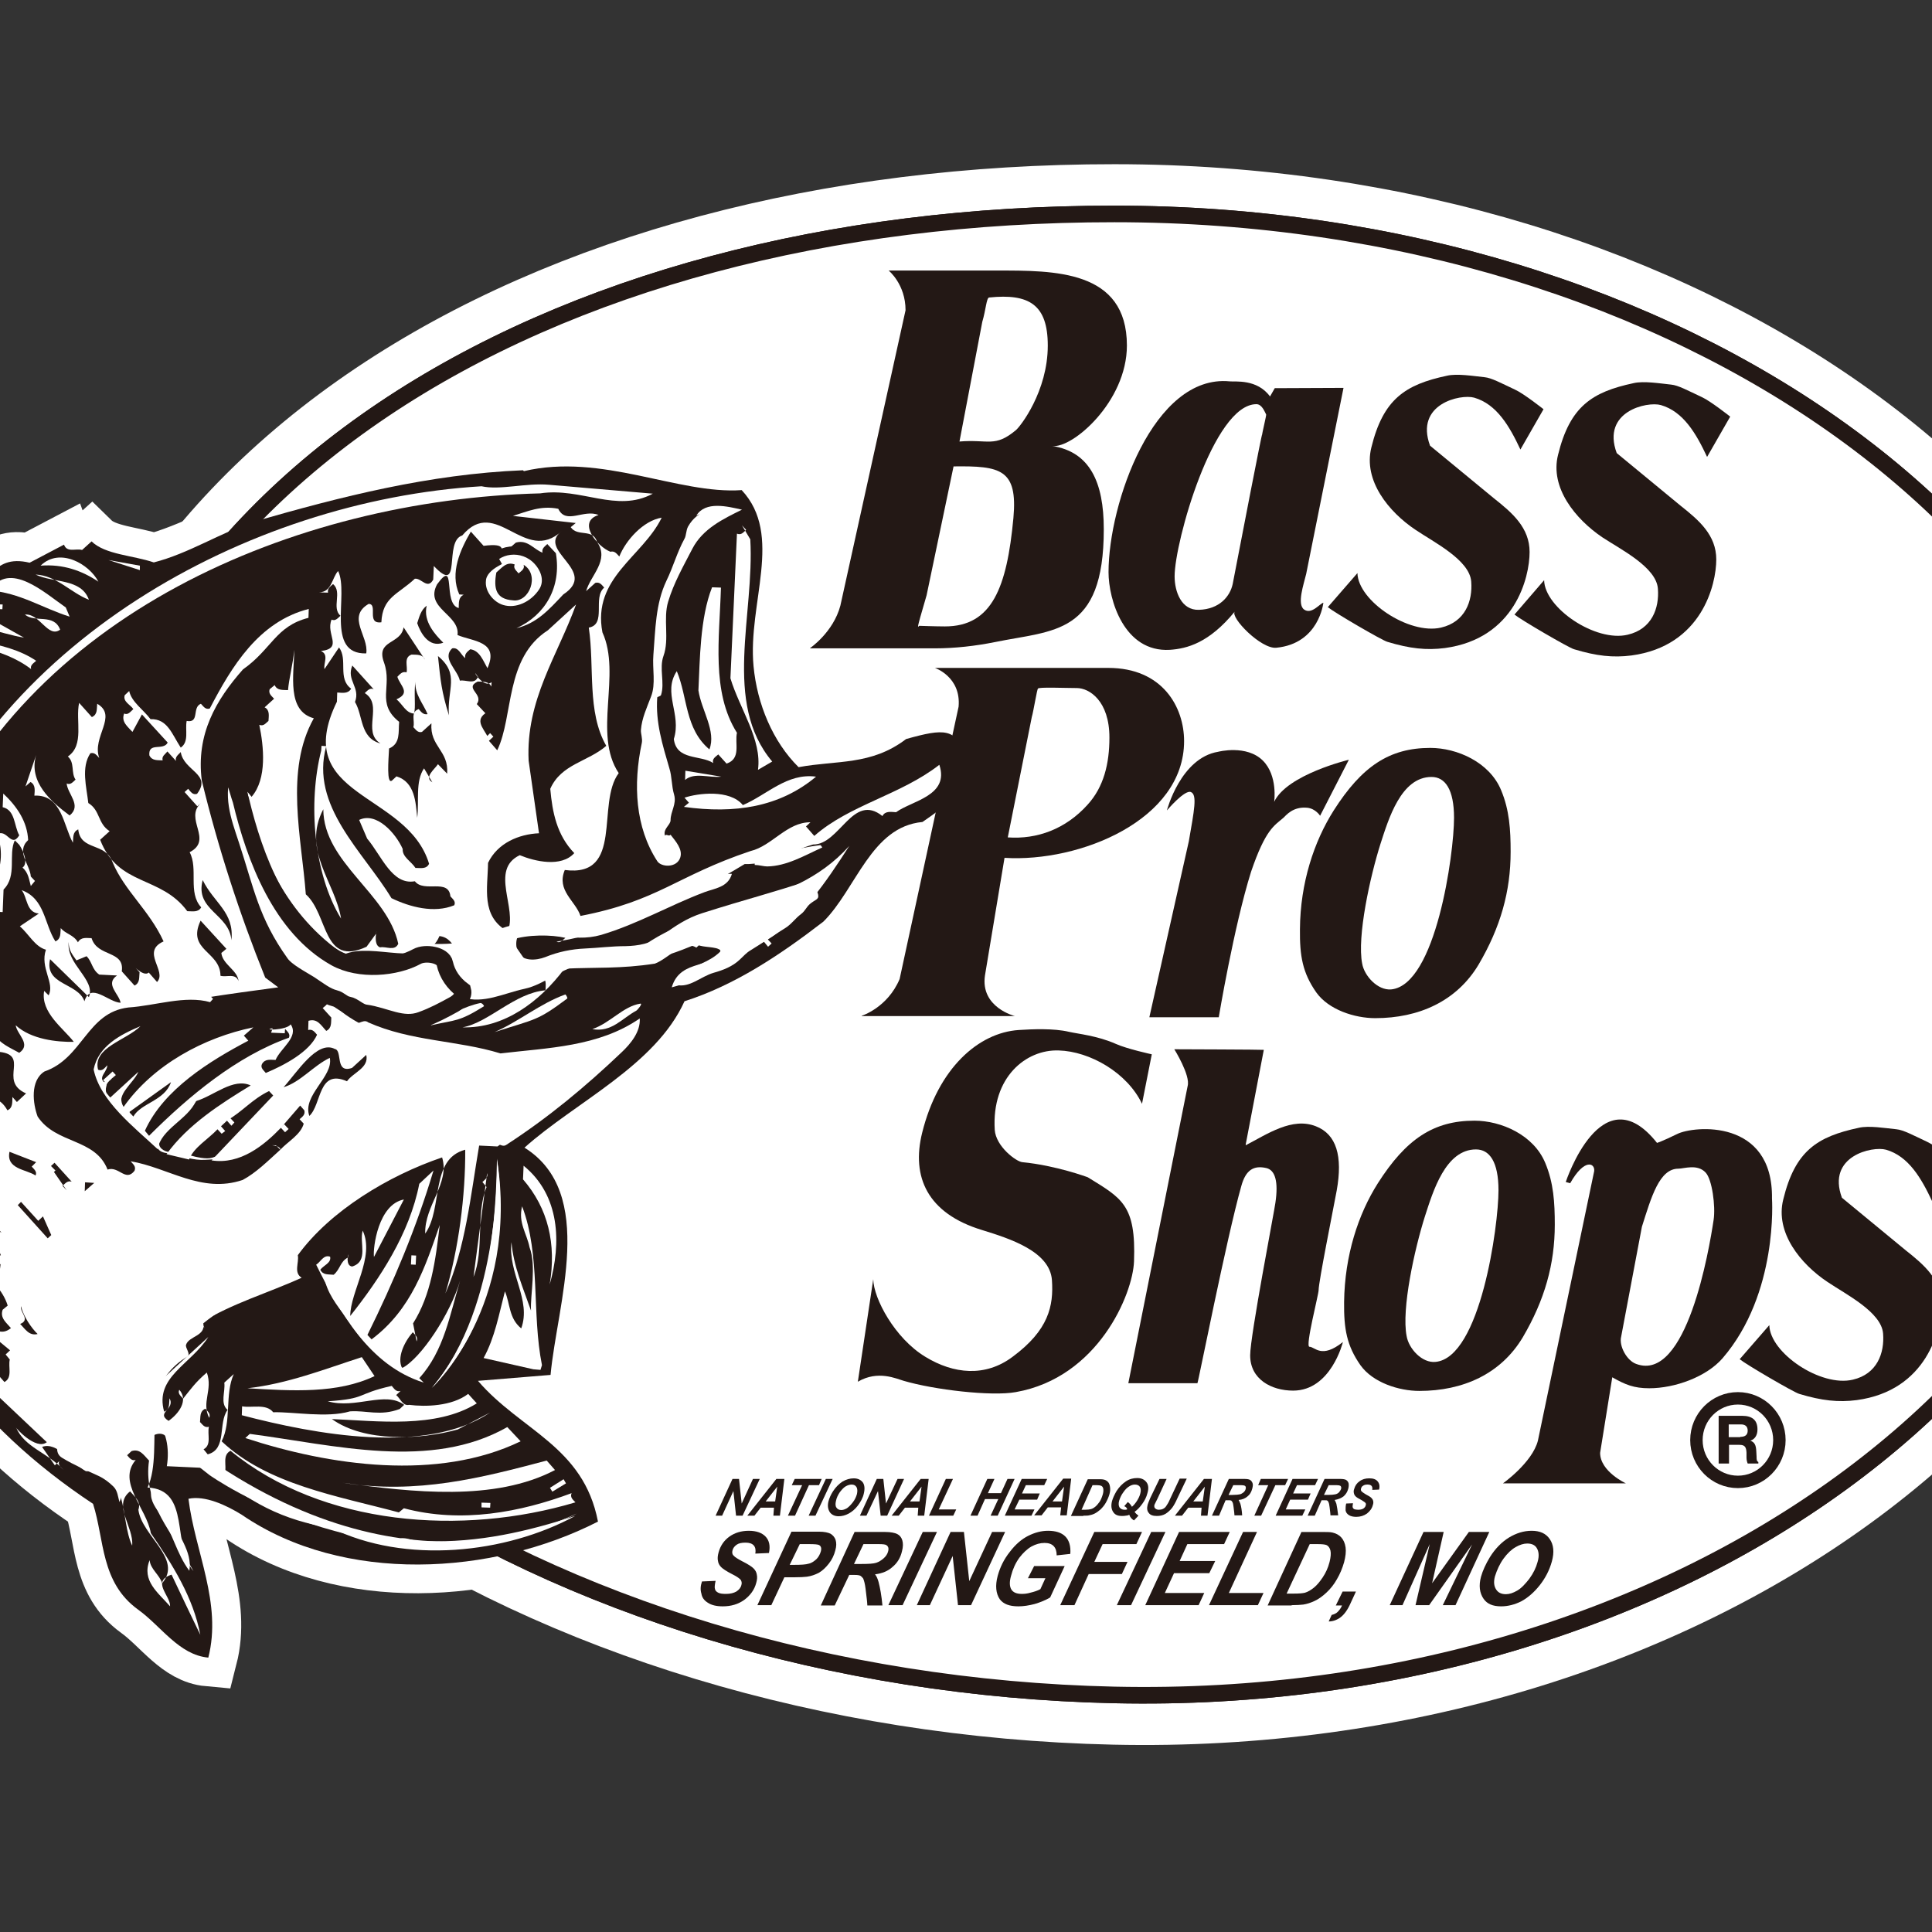 <?xml version="1.0" encoding="utf-8"?>
<!-- Generator: Adobe Illustrator 19.2.1, SVG Export Plug-In . SVG Version: 6.00 Build 0)  -->
<svg version="1.1" id="layer" xmlns="http://www.w3.org/2000/svg" xmlns:xlink="http://www.w3.org/1999/xlink" x="0px" y="0px"
	 viewBox="0 0 652 652" style="enable-background:new 0 0 652 652;" xml:space="preserve">
<rect x="0" y="0" width="652" height="652" fill="#333333" stroke="none"/>
<style type="text/css">
	.st0{fill:#FFD800;}
	.st1{fill:none;stroke:#231815;stroke-width:5.595;}
	.st2{fill:none;stroke:#FFFFFF;stroke-width:33.569;}
	.st3{fill:none;stroke:#FFFFFF;stroke-width:19.582;stroke-linecap:square;stroke-miterlimit:2;}
	.st4{fill:#FFFFFF;}
	.st5{fill:#231815;}
	.st6{fill:none;stroke:#231815;stroke-width:4.196;}
	.st7{fill:#008C50;}
	.st8{fill:none;stroke:#231815;stroke-width:2.797;stroke-linecap:square;stroke-miterlimit:2;}
</style>
<g>
	<path class="st0" d="M376.1,572c191.6,4.2,347.1-111.9,347.1-249.9c0-138-155.4-249.9-347.1-249.9C184.4,72.1,28,165,22,322
		C16.7,460,185.5,567.8,376.1,572z"/>
	<path class="st1" d="M376.1,572c191.6,4.2,347.1-111.9,347.1-249.9c0-138-155.4-249.9-347.1-249.9C184.4,72.1,28,165,22,322
		C16.7,460,185.5,567.8,376.1,572z"/>
	<path class="st0" d="M376.1,572c191.6,4.2,347.1-111.9,347.1-249.9c0-138-155.4-249.9-347.1-249.9C184.4,72.1,28,165,22,322
		C16.7,460,185.5,567.8,376.1,572z"/>
	<path class="st1" d="M376.1,572c191.6,4.2,347.1-111.9,347.1-249.9c0-138-155.4-249.9-347.1-249.9C184.4,72.1,28,165,22,322
		C16.7,460,185.5,567.8,376.1,572z"/>
	<path class="st2" d="M376.1,572c191.6,4.2,347.1-111.9,347.1-249.9c0-138-155.4-249.9-347.1-249.9C184.4,72.1,28,165,22,322
		C16.7,460,185.5,567.8,376.1,572z"/>
	<path class="st3" d="M201.8,513.4c-35.6,18.2-85.9,21.2-120.2-2.3c-5.3-3.3-12.5-6.6-18-5.4c2.2,17.9,11.4,35.2,6.7,53.6
		c-9.9-0.9-15.9-10.6-23.7-16.2c-12.7-9.2-11.3-23.5-15.2-35.7C-8.4,481.2-34.3,446.1-46,401.7c-2,0.4-4.5-0.6-5.9-0.1l-1.7-0.3
		c-6.7,1.2-14.9-2.5-21-7c-10.8-18.6-8.4-42-1.8-61.2c5-18.2,19-33.6,34.1-45.7c-12.3-8.8,0.7-21.2-9.3-30.9
		c0.4-2.6,9.9-14.1,2.4-21.2c-0.9-4.6,5.6-3.2,7.9-5.7c2.4-4.9,9-7.9,6.8-15c6.9-1.5,11.2-1.6,15.3-7.2l0.2-1.3l-1-5.3l1.5,0.1
		c-0.6,1.5,3.6,0.1,4.3,1c11-3.3,10.8-15.2,24.2-12l11.6-6.1c1,2.8,4,1.2,6.1,1.8l3.2-2.9c4.6,4.5,14,4.7,21,7.1
		c11.8-3,27.5-11.7,39.1-15.5C120.2,165.7,196.9,487.9,201.8,513.4z"/>
	<path class="st0" d="M376.1,572c191.6,4.2,347.1-111.9,347.1-249.9c0-138-155.4-249.9-347.1-249.9C184.4,72.1,28,165,22,322
		C16.7,460,185.5,567.8,376.1,572z"/>
	<path class="st1" d="M376.1,572c191.6,4.2,347.1-111.9,347.1-249.9c0-138-155.4-249.9-347.1-249.9C184.4,72.1,28,165,22,322
		C16.7,460,185.5,567.8,376.1,572z"/>
	<path class="st4" d="M376.1,572c191.6,4.2,347.1-111.9,347.1-249.9c0-138-155.4-249.9-347.1-249.9C184.4,72.1,28,165,22,322
		C16.7,460,185.5,567.8,376.1,572z"/>
	<path class="st1" d="M376.1,572c191.6,4.2,347.1-111.9,347.1-249.9c0-138-155.4-249.9-347.1-249.9C184.4,72.1,28,165,22,322
		C16.7,460,185.5,567.8,376.1,572z"/>
	<path class="st5" d="M587.3,484.9c1.7,0,2.5-0.7,2.5-2.1c0-1.4-0.8-2.1-2.3-2.1h-4.1v4.3H587.3z M580,477.8h7.9
		c3.5,0,5.2,1.5,5.2,4.6c0,2-0.9,3.3-2.4,3.8c1.5,0.5,1.9,1.6,2,3.5l0.1,1.9c0,0.9,0,1.5,0.6,1.8v0.5h-3.6c-0.2-0.5-0.4-1.2-0.4-2
		l0-1.7c-0.1-1.9-0.6-2.6-2.4-2.6h-3.5v6.3H580V477.8z"/>
	<path class="st5" d="M458.1,193.4c0.2,9.4,17.4,20.9,28.2,18.4c8.2-1.9,10.7-9,10.2-15.5c-0.5-7.3-12.6-13.3-18.8-17.5
		c-9-6-17.7-16.6-14.9-27.8c4-16.3,11.4-21.2,25.5-24.2c3.4-0.8,8.9,0.1,12.7,0.5c2.3,0.2,5.6,2,10.3,4.2c2.9,1.3,9.6,6.6,9.6,6.6
		l-7.8,13.6c-3.7-7.9-8-15.3-15.6-17.5c-4.6-1.3-20.1,2.1-14.9,16.2l21.6,17.8c6.2,4.9,12,9.9,12,18.1c0,8.5-4.9,29.2-28.6,32.4
		c-6.2,0.8-11.8,0.2-19.4-2.1c-1.8-0.5-17.9-9.9-20.1-11.7L458.1,193.4z"/>
	<path class="st5" d="M387.9,343.2l13.3-59.3c1.8-10.4,2.9-15.7,0.7-16.6c-2.1-0.9-8.1,6.2-8.1,6.2c0,0,4.6-17.7,17.3-19.8
		c0,0,9.6-2.5,15.1,3c5.1,5.1,3.8,13.9,3.8,13.9c4.3-9.2,25.2-14.2,25.2-14.2l-9.7,18.9c0,0-1.5-2.4-4.3-2.7
		c-4.9-0.5-7.2,2.6-8.1,3.4c-3,2.6-6,3.8-10.9,18.2c-5.8,18.5-10.9,49.1-10.9,49.1H387.9z"/>
	<path class="st5" d="M367.1,397.3c11.5,7.1,16.3,9.3,15.6,28.4c-0.4,11-12.1,39.2-39.9,44.1c-8.2,1.5-27.6-0.8-37.8-3.8
		c-2.5-0.7-8.7-3.7-15.5,0.3l5.2-34.6c0.1,6.5,7.3,20,17.6,26.2c9.5,5.8,20.2,6.9,29.4,0c12.2-9,13.9-17.2,13.3-25.9
		c-0.7-9.7-14.2-14-23.6-16.9c-18.4-5.6-23.9-17.9-20.2-32.8c5.4-21.8,19-33.8,32.6-34.7c4.7-0.3,11.8-0.6,16.9,0.6
		c3,0.7,9.6,1.3,15.9,4.1c3.8,1.7,12.1,3.5,12.1,3.5l-3.3,16.7c-5-10.5-17.6-17.7-28.1-18c-11-0.4-22.7,9-21.6,26.8
		c0.4,5.6,7.2,10.7,9.3,10.9C356.4,393.3,367.1,397.3,367.1,397.3z"/>
	<path class="st5" d="M380.8,466.7l20-100.2c1-3.6-4.5-12.4-4.5-12.4c0.7,0,30,0.1,30.2,0.2l-6.1,31.9l0,0.3
		c7.3-3.8,15.7-9.6,23.7-6.4c6.9,2.7,9.1,10,7,21.7c-1.3,7-6.1,30.8-6.1,33.6c0,1.5-4.6,19.1-3.1,19.1c1.9,0,4,4.2,11.3-1.6
		c0,0-4,16.4-16.8,16.4c-7.3,0-14.5-3.8-14.5-11.9c0-6.6,8.2-48.9,8.5-51.4c1.1-7.3-0.1-11.1-3-11.8c-4.3-1-7,0.6-8.5,6.1
		c-5,17.7-14.6,66.6-14.8,66.5H380.8z"/>
	<path class="st5" d="M597.1,447.2c0.2,9.4,17.4,21,28.2,18.4c8.2-1.9,10.7-9,10.2-15.5c-0.5-7.3-12.6-13.3-18.8-17.5
		c-9-6-17.7-16.6-14.9-27.8c4-16.4,11.4-21.2,25.5-24.2c3.4-0.8,8.8,0.1,12.7,0.5c2.3,0.2,5.6,2,10.3,4.2c2.9,1.3,9.6,6.6,9.6,6.6
		l-7.8,13.6c-3.7-7.9-8-15.3-15.6-17.5c-4.6-1.3-20.1,2.1-14.9,16.2l21.6,17.8c6.2,4.9,12,9.9,12,18.1c0,8.5-4.9,29.2-28.6,32.4
		c-6.2,0.8-11.8,0.2-19.4-2.1c-1.8-0.5-17.9-9.9-20.1-11.7L597.1,447.2z"/>
	<path class="st5" d="M521.1,195.8c0.2,9.4,17.4,21,28.2,18.4c8.2-1.9,10.7-9,10.2-15.5c-0.5-7.3-12.6-13.3-18.8-17.4
		c-9-6.1-17.7-16.7-14.9-27.8c4-16.3,11.4-21.2,25.5-24.2c3.4-0.8,8.9,0.1,12.7,0.5c2.3,0.2,5.6,2,10.3,4.2c2.9,1.3,9.6,6.6,9.6,6.6
		l-7.8,13.6c-3.7-7.9-8-15.3-15.6-17.5c-4.6-1.3-20.1,2.1-14.9,16.2l21.6,17.8c6.2,4.9,12,9.9,12,18.1c0,8.5-4.9,29.2-28.6,32.4
		c-6.2,0.8-11.8,0.2-19.4-2.1c-1.8-0.5-17.9-9.9-20.1-11.7L521.1,195.8z"/>
	<path class="st5" d="M323.8,149c9.8-0.8,11.9,2.1,19-3.8c1.5-1.2,10.8-13.1,10.8-28.6c0-13.8-6.3-17.6-19.8-16.2
		c-0.9,0.1-1.1,4.2-2.3,8.2L323.8,149z M312.7,200.9c-4,13.6-2.8,10.2-2.4,10.3c0.1,0,5.5,0.2,8.6,0.2c15.9,0,20.9-13.1,23.1-36.6
		c1.5-16.5-4.4-17.6-20.2-17.4L312.7,200.9z M273.4,218.7c0,0,7.8-5.3,10.2-14.3l22-99.7c0-8.8-5.7-13.4-5.7-13.4h36.5
		c19.3,0,43.9-0.3,43.9,25.3c0,19-18.5,34.9-25.2,33.9c12.7,2,17.4,12.2,17.4,28.1c0,35.8-16.9,34-36.8,38.1
		c-6.5,1.3-13.4,2.1-20.2,2.1H273.4z"/>
	<path class="st5" d="M416,197.1c3-15.6,9.9-51.3,9.9-50.3c0-0.4,1.5-6.7,1.4-6.9c-0.5-0.9-1.4-3.5-3.3-3.5
		c-14.5,0-27.6,46.5-27.6,58.1c0,5.2,2.3,11.5,8.2,11.3C411.5,205.6,415.1,201.3,416,197.1z M430.2,131l23.2-0.1l-12.6,62.8
		c-0.8,3.4-3.2,10.2-0.7,12c2.5,1.8,5.3-2,6.5-2.3c0,0-1.4,13.8-15.9,15.2c-5.1,0.5-15.6-10.2-14-12.2
		c-8.7,10.6-16.1,12.5-21.9,12.9c-15.5,0.9-20.7-17-20.7-26.2c0-23.2,15.2-66.9,40.9-64.4c1.8,0.2,9.2-0.9,13.6,5.1L430.2,131z"/>
	<path class="st5" d="M340.1,282.6c9.9,0.7,19.5-2.8,26.9-11c5.5-6,7.4-13.9,7.4-22.7c0-12.4-6.8-16.7-11-16.7
		c-3.9,0-13.1-0.4-13.1,0.2c-0.3-0.1-1.5,7.6-2.1,9.6L340.1,282.6z M290.8,342.8c0,0,8.7-2.7,12.8-12.4l19.9-91.9
		c0.9-10.1-8-13.1-8-13.1H374c18.4,0,25.6,13.3,25.6,24.7c0,26.6-35.2,41-60.6,39.4l-6.6,39.7c-1.6,10.8,10.1,13.7,10.1,13.7H290.8z
		"/>
	<path class="st5" d="M566.4,394.4c-6.4,0-9.1,9.5-12.3,19.6l-7,37.1c-0.8,3.1,1.9,8.1,5.1,9.2c17,6.3,24.6-38.6,26.1-48.6
		c0.7-4.6-0.5-13.7-2.7-16C572.8,392.7,568.3,394.4,566.4,394.4z M528.4,398.9c0,0,12.1-36.8,30.8-13.2c0,0,1.7-0.5,6.8-3
		c5.6-2.8,32.4-5.3,32,21.8c0,0,2.2,32-16.7,53.9c-5.5,6.3-16.1,10.1-24.7,10.1c-5.2,0-8.1-1.2-12.5-3.7l-4.1,25.5
		c0,6.3,8.7,10.3,8.7,10.3h-41.5c0,0,9.9-7,11.8-14.4l19-91c0.3-2.7-3.3-4.4-8.1,4.1L528.4,398.9z"/>
	<path class="st5" d="M469.5,333.9c15.1-1.5,21.2-45.8,21.2-57.9c0-9.6-3-13.8-7.6-13.8c-10.3,0-14.5,14.2-17.2,22.5
		c-3.5,11-8,31.4-6.2,40.5C460.4,329.3,464.9,334.3,469.5,333.9z M450.1,273.5c9.5-14.9,18.8-21.1,32.6-21.1c9,0,20,4.8,23.9,14.3
		c2.8,6.7,3.2,13.3,3.2,20.8c0,13.3-3.4,25.4-10.8,38c-7.4,12.4-20.2,18.1-34.9,18.1c-6.9,0-15.7-2.8-19.9-8.7
		c-4.6-6.6-5.6-12.2-5.5-21.3C438.8,297.9,443.5,283.9,450.1,273.5z"/>
	<path class="st5" d="M484.5,459.6c15.1-1.5,21.2-45.8,21.2-57.9c0-9.6-3-13.8-7.6-13.8c-10.3,0-14.5,14.2-17.2,22.5
		c-3.5,11-8,31.4-6.2,40.5C475.4,455.1,479.9,460.1,484.5,459.6z M465,399.3c9.5-14.9,18.8-21.1,32.6-21.1c9,0,20,4.8,23.9,14.3
		c2.8,6.7,3.2,13.3,3.2,20.8c0,13.3-3.4,25.4-10.8,38c-7.4,12.4-20.2,18.1-34.9,18.1c-6.9,0-15.7-2.8-19.9-8.7
		c-4.6-6.6-5.6-12.2-5.5-21.3C453.8,423.6,458.4,409.7,465,399.3z"/>
	<ellipse class="st6" cx="586.5" cy="486" rx="14" ry="14.1"/>
	<path class="st5" d="M311.3,277.4C294,279,289,299.9,277.9,311c-14.8,11.4-30,21.5-46.9,26.9c-9.8,21.7-36.8,34-54,49.4
		c24.5,15.3,11,52.7,8.8,76.7l-24.5,2c14.4,16.8,35.6,22,40.5,47.5c-35.6,18.2-85.9,21.2-120.2-2.3c-5.3-3.3-12.5-6.6-18-5.4
		c2.2,17.9,11.4,35.2,6.7,53.6c-9.9-0.9-15.9-10.6-23.7-16.2c-12.7-9.2-11.3-23.5-15.2-35.7C-8.4,481.2-34.3,446.1-46,401.7
		c-2,0.4-4.5-0.6-5.9-0.1l-1.7-0.3c-6.7,1.2-14.9-2.5-21-7c-10.8-18.6-8.4-42-1.8-61.2c5-18.2,19-33.6,34.1-45.7
		c-12.3-8.8,0.7-21.2-9.3-30.9c0.4-2.6,9.9-14.1,2.4-21.2c-0.9-4.6,5.6-3.2,7.9-5.7c2.4-4.9,9-7.9,6.8-15c6.9-1.5,11.2-1.6,15.3-7.2
		l0.2-1.3l-1-5.3l1.5,0.1c-0.6,1.5,3.6,0.1,4.3,1c11-3.3,10.8-15.2,24.2-12l11.6-6.1c1,2.8,4,1.2,6.1,1.8l3.2-2.9
		c4.6,4.5,14,4.7,21,7.1c11.8-3,22.4-10,34-13.8c29.2-8.4,58.9-16,90.6-17.3l0.3,0.3c26.3-6.2,52.1,7.9,73.5,6.4
		c14.2,15.2,2,38.2,4,59.4c1.2,12.8,6.5,25.5,15.2,34.1c12.9-2.4,24.5-0.5,36.3-9.5c12.9-3.6,16.9-3.8,20.2,6
		C324.6,268.6,318.5,272.4,311.3,277.4z"/>
	<path class="st4" d="M302.4,274.1c-1.7-0.1-3.7-0.5-4.6,1.3c-10-8-14.4,9.7-23.4,9.6c-7.6,2.2-14.5,6.8-23.1,6.6
		c-20,12.1-40.6,22.4-63.5,26.2c1.3,0.6,2.1-0.6,3-1.3c-4.6-1.1-12.8-1.2-18.3,0.7l4.3,6.2l-1.5,1.5c3.8,2.3,9-2.1,13.8-2.5
		c7.3-2.5,16.3-0.3,24.4-0.4c22-18.6,52.6-13.7,73.1-36.5c-7.6,11.8-16.7,25.5-28.8,32.3l1.2-0.9l1.4,1.5l-1.2,1.1l-1.4-1.7
		c-10.3,5.2-19.9,12.6-31.1,15.4c2.9-10,14.7-6.1,18.8-12.9c-2-2.9-6-1.3-9-1.9l-1.5,1.4c-4.4-2.8-9.4,3.7-14,5.4
		c-11.5,1.8-20.3,1.2-30.5,1.7c-8.4,11.2-20.4,20.2-34.4,19.8c8.9-1.6,17.5-11.6,28-12.5c0-1.7,0.5-3.7-1.3-4.6
		c-3.1,0.4-6.4,5.3-9.3,1.1c-4.6,0.2-8.4-0.3-13.6-2.1c-5.9-3.5-5.4-12-11.6-12.7c-4.7,11.5-22.3,1.8-32.2,6.2
		c-18.9-12.8-29.2-33.9-32.6-54.9l1.4,1.7c5.3-6.1,4.1-17.1,2.6-24.3c1.5,0.6,2.2-0.6,3.1-1.3c0.1-1.7,0.5-3.7-1.3-4.6l3.2-2.9
		c-0.8-0.9-2-1.7-1.5-3.2l1.7-1.4c0.8,1.9,2.8,1.6,4.5,1.7c0.3-3.8,1.6-8.4,2.1-13.6c-0.1,8.5-2.6,20.6,6.6,23.1
		c-9.9,17.6-4.1,40.4-2.7,59.4c7.7,6.9,5.6,24.6,20.5,17.7l3.2-4.4c0.7-3.1-1.4,3.9,1.4,4.6c2-0.4,4.9,1.4,6.1-1.2
		c-3.6-17-25.2-27.3-25.3-45.4c-7.3,13.9,4,24.6,6,36.9c-9.3-15.1-11.2-39.1-6.7-56.7l0.1-1.6l1.6,0.1c-5.6,20.2,12.6,35.7,22,51.3
		c6.2,3,14.4,5.2,21.2,2.4c0.6-1.3-0.5-2.1-1.3-3c-0.6-6.2-8.9-1.1-12-5.1c-7.7,1.4-11.2-8.6-16.1-14.4l-2.7-6.3
		c5.8-2.8,12.3,4.4,14.7,9.8c-0.2,2.7,2.9,4.2,4.3,6.4c1.7,0,3.7,0.5,4.6-1.4c-7.4-24.5-47-22.2-31.1-54.7l0.1-3.1
		c1.7,0.1,3.7,0.5,4.7-1.3c-4.7-3.4-1-9.9-4.1-13.9l-4.9,7.3c-0.4-2,1.6-4.9-1.2-6.1c7.7-0.9,1.5-5.7,3.6-10.6
		c1.3,0.6,2.1-0.5,3-1.3c-3.1-2.7,0.7-8-2.5-10.7c-0.9,0.8-2,1.5-1.7,2.9l-3-0.1c4.3-0.1,4.3-4.9,6.4-7.2c3.8,7.7-4.5,28.2,9.5,27.8
		c0.9-5.8-6.7-12.3,0.8-16.7c3.3,0-0.9,6.9,4.3,6.2c0.4-8.5,5.5-9.3,11.3-14.7c2.2-0.3,4.3,3.8,6.2,0.3l0.2-4.6
		c9.7,10.3,3.2-8.4,9.6-10.3c11.5-13.6,21,10.1,33.6-1.5c-8.9,6.6,12.7,13.4,0.5,21.4c-5,5.3-8.9,9.7-15.8,11.4
		c9.8-4.5,15.2-13.9,13.3-25.3l-2.9-3.1c-0.8,0.8-2,1.5-1.6,2.9c-3-1.1-5-4.5-9-3.4l-3.2,2.8c4.6,1.3,8.7,3.9,11.8,8.2
		c2.1,6.1-5.4,7.9-8.2,11.9c-4.6,0.7-7.8-1.3-10.4-5c-6.8-6.7,15.4-18.9-0.9-16.8l-4.3-4.8c-3.5,6-7.2,13.9-3.9,21.2l1.5,0.1
		c-1.9,0.9-1.6,2.8-1.7,4.5c-5.6-1.5-0.6-17.2-7.3-8c-4.3,8.1,7.8,10.2,6.9,17.1c5.1,2.2,14.2,2,10.1,11.2c-1.4-2.4-2.6-6-5.8-6.4
		c-0.9,0.8-2,1.5-1.7,3c-1.4-1-2.2-3.8-4.4-3.3c-3.6,3.4,1.8,7.2,2.6,10.9c2.1-0.4,5,1.5,6.1-1.3c-2.8-4.2,1.5,4.4,4.6,1.8l-0.1,1.5
		c-0.9-1.9-2.9-1.6-4.6-1.7c-4.7,2.3,2.2,4.2-0.3,7.6l2.9,3.1c-4.2,2.9,0.7,6.2,1.2,9.2l-1.1-1l1.5-1.5l1.1,1.2l-1.5,1.4l2.8,3.2
		c5.6-11.6,2.5-31.1,17.1-40.5l9.5-8.7c-6.2,17.2-17,32.2-16,52.7l3.5,24.5c-6.8,0.3-14,3.3-17.2,10c-0.1,8.5-2.5,18,6.6,23.1
		c3.5-7.5-6.2-20.8,4.1-25.7c5.1,2.1,14,4.2,18.4-0.7c-5.9-6.1-7.4-13.8-8.1-21.7c3.7-8.4,12.7-9.1,18.9-14.5
		c-6.6-11.5-3.9-26.6-5.9-39.9c6.1-1.1,1.2-10.1,5.2-13.5c-0.8-0.9-1.5-2-3-1.6l-3.1,2.8c1.5-5.4,8-10.4,3.7-16.6
		c-1.4-4.7-6.6-1.6-8.9-5l1.7-1.4l-21.2-2.4c4.9-1.5,9.4-3.6,15.3-2.4c2.6,5.5,8.6,0,13.6,2.1c-7.4,2.3-0.4,10.7,4,12.4
		c1.5-0.4,2.2,0.8,3,1.6c2.2-5.5,8.1-12.1,14.3-13.1c-6.4,13.2-23.5,20.3-20,38.7c6.5,14.2-3.3,34.3,5.5,47.5
		c-7.7,10.3,1.9,35.3-18.2,32.7c-2.9,6.9,3.6,10.4,5.3,15.5c26.4-5.1,32.3-13.5,57.4-21.9c7.2-1.7,12.3-9.8,20.2-9.7l-1.5,1.4
		l2.8,3.2c11.9-10.5,29.1-13.8,42.2-24C320.5,268.6,307.7,270.2,302.4,274.1z"/>
	<polygon class="st5" points="293.9,259.9 304.7,254.3 295.4,259.9 	"/>
	<polygon class="st5" points="271.9,274.2 276.5,272.9 276.5,274.4 	"/>
	<path class="st4" d="M230.8,272.3l1.7-1.4l-1.5-1.7c4.4-1.5,15.3-2.9,19.7,2.5c8.2-3.5,14.9-10.9,24.7-9.6
		C263.1,272.4,247.9,274.7,230.8,272.3z"/>
	<path class="st4" d="M255.8,259.8c1.4-10.2-6.2-20.6-9.3-30.9l2.2-48.8c1.5,0.6,2.2-0.5,3.1-1.3l-1.4-1.5l2.8,4.7
		c1.5,25.4-9.4,55.1,7.4,75L255.8,259.8z"/>
	<path class="st5" d="M199,302.9c-3.8,0.1-2.9-4.2-4.3-6.2l23.1-6.6c-3.2-3.1-8.3-1.1-12.1-0.5c5.1,2.2,3.8-4,6.3-5.8
		c-0.7,2.2,1.8,3.2,2.9,4.7c1.3,0.6,2.1-0.6,3-1.3c-3.8-16.1-2.9-37.6,2.4-53.3c-1.8-21.3,5.5-42.3,14.9-60.3
		c4.6-0.3,9.4-5.1,13.7-0.9c-26,11.4-21.9,42.6-28.8,65.7c-1.4,15.1,13.3,28.1,2.6,42.8l1.5,1.6c1.2-2.7,4.1-0.8,6.1-1.2
		c7.9,1.8,16.8-3.9,26-3.4C239,291,217.4,292.3,199,302.9z"/>
	<path class="st4" d="M245.2,257.7l-2.8-3.1c-0.9,0.8-2.2,1.5-1.7,2.9c-4.3-2.8-12.4-0.8-13.3-8.1c2.7-8.5-3.9-15.5,1-22.9
		c3.7,8.8,2.7,19.4,11,26.4c2.4-6.1-2.7-13.2-3.7-19.9c0.5-10.2,0.5-24.4,4.6-34.8l3,0.1c-0.5,17.1-3.3,35.2,5.4,49
		C247.9,250.9,250.2,256,245.2,257.7z"/>
	<path class="st4" d="M231.2,263.2l0.1-3.1l12.1,2C239.4,262.6,234.4,260.5,231.2,263.2z"/>
	<path class="st4" d="M167.9,386.9l-6.2-0.3c-2.9,17-4.6,34.6-11.4,49.9c4.5-15.1,6.8-33.1,6.7-48.5c-12,3.2-7.4,19.7-13.5,28.3
		c-0.3-9.5,8.4-16.9,5.7-25.7c-18,6.1-37.8,18-48.7,33c0.5,2.5-1.5,5.9,1.3,7.6c-11.4,5.2-23.4,8.6-34.2,15.3l1.4,1.7
		c-1.4-3.6-3.9,0.1-6-0.3l-3.2,2.8l1.1-0.9l1.4,1.5l-1,1.1c-1.6-3.7-3.9,0.1-6.2-0.3c-3.6,2.3-6.8,6.9-3.6,10.5l2.9,3.2l15.9-14.6
		c-6,9.4-18.2,13.5-14.9,25.2c2-0.8,1.6-2.8,1.8-4.5c2.1,3.7-4.8,4.8-0.3,7.6c3.4-2.4,6.8-6.9,3.6-10.5c-0.6,1.3,0.5,2.1,1.3,3
		c2.5-3.1,4.2-5.6,8-8.8c2.1,5.9-1.9,10,0.8,15.3c0.6-1.5-0.6-2.2-1.3-3.1c-2,0.9-1.6,2.8-1.8,4.5c0.9,0.9,1.5,2,3,1.6
		c-0.6,2.6,1,6.1-1.8,7.6l1.4,1.7c6.6-1.7,3.4-10.5,6.7-15c-2.6-2.2-0.7-6.1-1.1-9.2l3.2-2.9c-3.1,6.8-0.7,16.1-4.1,22.7
		c15.5,14.6,38.9,18.4,59.8,24l1.7-1.4c19.5,5.2,39.4,1.3,56.6-5.1c-0.6,1.5,0.5,2.2,1.3,3.1c-38.1,11.4-85.4,8-116.4-17.4
		c-2.9,1.5-1.2,5-1.9,7.6c17.7,11.3,37.3,18.6,58.4,22.5c2.1-1.8,5.7,1.1,9.1,0.4c18.2,0.6,34.7-3.3,50.7-8.5
		c-23.4,12.7-57.3,16.4-82.4,4c-15.6-2.3-28.9-8.9-40.3-20.1l-15.1-0.7c1-6-0.2-12.5-3.9-15.5c-0.7,5.6,0.5,16.2-2.6,22.7
		c14.8,0.7,8,19.6,15.5,28.2l-2.7-4.7c-6.1-10.1-14.2-19.5-12.3-32.6c-1.7-1.7-3-4.1-5.9-3.2l-1.5,1.4c0.8,0.9,1.5,2,2.9,1.6
		c-6.4,7.5,3.7,16.3,5.1,24.7c7.4,10.7,14.3,21.7,16.7,34.3c-3.3-6.8-6.5-13.5-9.7-20.3c-7,2.3-0.3,7.1-0.5,10.7
		c-4-4.6-9.7-8.6-6.9-15.6c0.2,3,3.4,5,4.2,7.8c7.1-8.2-6.9-16-8-24.8c1-2.8-1.3-4.4-2.8-6.2c-6,4.7,1.3,11.9,0.7,18.3
		c-4.2-8.7-0.6-25.6-15.6-25.1c-4.9-2.7-9.7-10.1-14.8-8.2l4.3,6.2l1.5-1.4c-0.6,1.3,0.6,2.1,1.5,3c-5.5-6-13.1-7.5-16.1-14.4
		c-0.4-0.1,6.7,7.9,10.4,5l-21.9-20.7c2-0.5,5,1.5,6.1-1.3l1.5,1.7c2.8-1.5,1.2-5.1,1.8-7.6l-1.4-1.7l1.5-1.4l-5.8-4.8l-1.7,1.4
		l-7.2-7.8c-2,0.8-1.6,2.8-1.8,4.5l-2.9-3.2l1.7-1.4l-8.8-8l1.5-1.5l-4.3-4.8c7.1-4.5-6.8-3,0.3-7.5c-1.5-1.9-3.8-3.5-2.8-6.3
		c12.3,7.1,4,22.8,17.1,28.3c5.2-3.3,9,8.5,15,3.6c-1.5-1.8-3.8-3.4-2.8-6.2l1.7-1.4c-3.3-10.6-16.1-13.8-17.2-25.2
		c-1.3-0.5-2.1,0.6-3,1.3l-0.2,4.6l-2.9-3.1c9.5-4.9-4.3-8.7-3.9-14c-2.9,1.5-1.2,5.1-1.8,7.6c-2-1.7-2.2-4-2.8-6.2l1.4,1.5
		c0.9-3.4-6.6-12-5.3-17c-1.9-1.7-2.2-4-2.8-6.2c0.8,0.8,1.5,2,3,1.6c2.1-2.3-1.8-6.1-2.7-9.3l1.4,1.5c4.8-3.4-4.2-7.2,0.5-10.6
		c-2.6-1.7-0.8-5.1-1.1-7.7l3.2-2.9c-1.4-1.3,1.9,4.5,4.3,6.4c4.3-4.4-0.6-9.2-0.9-13.7c1.3,0.4,2.1-0.6,3-1.5
		c-5.4-2.3-1.6-8.2-2.4-12.3l4.3,4.8l1.5-1.4l1.4,1.5l-6.2,2.8l4.3,6.4c-1.5-0.6-2.2,0.5-3.1,1.3c1.5,2.7,6.1,4,4.2,7.8
		c-1.3-0.6-2.1,0.5-3,1.3c-0.3,7.3,4.5,12.8,8.3,18.6c3.6-1.2,6.1,4.5,9.1,0.4c-3.8-3.3-9.2-5.8-10.2-12.7
		c6.1,8.8,14.4-0.6,19.5,8.5c1.9-0.8,1.6-2.8,1.7-4.5l1.5,1.7l3.1-2.9c-9.8-4.3,2.1-13.4-10-14.1c-0.7-8.6-9.1-11.4-9.9-18.8
		c-5.6,2.1-8.4-4.7-10.2-8l-3.2,2.8l0.8-16.7c3.1,14.3,15.9,22.4,21.4,34.5c2.3,3.6,5.6,4.8,8.8,6.6c4.2-2.9-0.8-6.2-1.2-9.3
		c5.2,4.8,14,5.7,19.6,5.6c-3.4-4.5-11.3-9.9-10-17.2l1.5,1.5c2.2-4.1-3-9.3-0.9-15.4c-3.7-1-5.8-5.3-8.8-7.9l6.4-4.3
		c-4.3-0.4-3.8-5.4-5.8-7.9c7.9,2.9,7.6,11.4,11.4,17.3c2-0.9,1.6-2.8,1.8-4.5c1.6,2,4.3,2.2,5.8,4.8c1.1-1.9,2.9-1.4,4.6-1.4
		c2,6.5,11.2,4,10.2,11.2l4.3,4.8c1.9-0.9,1.5-2.8,1.7-4.5c-3.6-4.1,1.1,2,3.1,0.1l2.8,3.2c3.5-3.7-5.6-10.2,2.2-13.7
		c-4.8-10.5-13.2-17.1-17.2-26.7c-2.4-6.9-10.8-3.7-11.6-11.1c-2,0.9-1.6,2.8-1.8,4.5c-3.2-5.7-3.7-16.3-13-15.9
		c0.1-1.6,0.5-3.6-1.3-4.6l-1.7,1.5l3.6-10.6c-2.7,9.1,5.1,15.8,11.3,20.4c4.2-3.4-0.7-7.2-1-10.8c1.3,0.6,2.1-0.5,3-1.3
		c-1.6-2.3-0.2-5.7-2.6-7.8c5.7-3.9,2.5-12.1,3.8-18.1l4.3,4.8c2-0.9,1.6-2.8,1.8-4.5c7.1,4.1-1.9,11.2,0.7,18.3
		c-0.8-0.8-1.5-2-3-1.6c-3.2,4.8-1.3,11.4-0.7,16.8c4.1,2.5,3.1,6.9,7.2,9.5l-3.2,2.9c6.1,15.9,20.4,11.9,29.4,24.1
		c1.7,0,3.7,0.5,4.7-1.3c-4.6-5-0.9-13-3.9-18.6c8.1-4.2-2-11.2,3.8-16.6l-1.2,1.1l-4.3-4.8l1.2-1.1c0.8,0.9,1.5,2.2,3,1.7
		c5.1-6.7-4.5-7.7-5.5-14.1c-0.8,0.9-2,1.6-1.6,3l-2.9-3.2c-0.8,1-2,1.6-1.6,3c-1.7-0.1-3.6,0.2-4.5-1.7c-0.4-4.6,4.7-1.4,6.2-4.3
		l-8.7-9.5l-3.2,5.9c-1.6-1.8-3.9-3.4-2.8-6.2c1.3,0.6,2.1-0.6,3.1-1.5c-1-1.5-3.6-2.5-2.9-4.7l1.5-1.4c0.8,3.7,4.8,6.3,7.2,9.5
		c5.7-0.2,7.2,5,10.2,9.6c2.9-2,1.4-6,2-9c4.5,0.8,1.7-4.6,4.8-5.8c0.8,0.8,1.5,2.1,3,1.6c7.4-14.2,16.5-29.3,33.4-33.6l-0.1,3
		c-11.1,2.8-12.4,10.6-22.1,17.4c-9.1,10.3-15.9,21.9-13.9,37.5c5.5,22.7,12.7,44.9,21.4,66.5l4.4,3.3c-8.2,1.1-16.4,2.2-24.6,3.5
		l1.2-1.1l1.4,1.5l-1,1.1c-8.4-2.4-18.4,1.2-27.6,1.8c-14,1.7-15.3,17.1-28.3,21.6c-4.9,3.1-3.9,10.9-2.3,15.2
		c6.2,9.4,19.4,7.2,23.6,17.9c3.8-1.3,6.1,4.3,9.1,0.4c0.6-1.5-0.5-2.2-1.3-3.2c12.6,2.1,23.9,11,37.8,6.3
		c4.5-2.4,8.5-6.4,12.7-10.2l-1.5-1.5c-3.8,0,1.6-0.3,1.5,1.5c2.6-2.8,6.9-5.1,7.9-8.8l-1.4-1.5c0.9-0.8,2-1.5,1.6-3l-1.4-1.6
		l-6.4,7.4l1-1.1l1.5,1.6l-1.2,1.1l-1.4-1.5c-5.7,5.9-13.7,12.5-23.4,11l20.8-21.9l-1.4-1.5c-5.8,2.8-8.9,6.9-14.3,10l1.2-0.9
		l1.4,1.5l-1,1.1l-1.5-1.7l-3.1,2.9l1-1.1l1.5,1.7l-1.2,0.9l-1.4-1.5c-3.2,3.4-8,6.1-9.6,10.2l-7.6-1.8c7.2-10,18.4-17.1,28.4-23.2
		c-5.9-2.7-12.4,3.5-18.5,5.3c-2.7,6.2-11.8,9.4-12.9,16.2c-7.9-7.4-19.4-16.2-21.6-26.9c1.6-8,9.2-11.8,15.8-14.6
		c-4.8,4.8-16.2,7.2-14.3,14.7c1.5,0.6,2.2-0.6,3.1-1.5c0.1,2.2-3.8,4.4-0.3,6.2l-1.1-1.2l3.2-2.9l1.1,1.2c-1.8,1.6-4.2,3-3.3,5.9
		l1.4,1.7l9.5-8.7c-1.7,4-7.9,7.8-5.1,12c10.1-14.4,27.3-23.6,43.9-27l-3.2,2.8l1.5,1.7c-12.9,6.8-28.6,16.4-34.9,30.4l1.4,1.7
		c13.5-13.5,29.7-26.9,47.2-33.1c0.6-1.3-0.6-2.1-1.3-3l-0.1,1.5l-4.6-0.2L92,347c-4,0.7,4.6,0.8,6.1-1.3c2.9,4.2-3.4,8-5.1,12
		c-1.7,0-3.5-0.5-4.6,1.4c-0.6,1.3,0.6,2.1,1.3,3c6.4-2.7,14.7-7.1,17.3-12.9c-0.8-0.9-1.5-2-3-1.6l0.1-3.1c3-0.9,4.2,1.5,6,3.4
		c1.9-0.9,1.6-2.8,1.7-4.5l-2.9-3.2c0.9-0.8,2.2-1.5,1.7-3c11.9,12.7,31.1,15.6,49.5,17.5c1.4-0.4,2.1,0.8,2.9,1.6
		c2-1.6,5.7,1.1,9.1,0.4c14.5-3.9,31.3-0.8,43.2-11.8C205.3,360.2,183.3,375.5,167.9,386.9z"/>
	<path class="st4" d="M182.3,166.5C99.5,168.6,7.8,207.5-24.2,288.3c-5,7.8-7.7,18.2-10.3,25.5c0.5-2.2,0.3-6.8,2.3-13.1
		c-0.2-0.3,0.3-0.9,1.4-3.8c27-79.8,114.2-128,193.3-132.8c6.3,1.4,15-1.2,22.8-0.5l35,3C208.1,173.2,196.1,164.4,182.3,166.5z"/>
	<polygon class="st5" points="184.6,454.8 186.3,451.8 186.2,454.8 	"/>
	<polygon class="st5" points="158.1,435.3 159.6,435.4 159.4,439.9 157.9,439.9 	"/>
	<path class="st5" d="M151.5,241.4c-2.5-8.1-2.8-11.4-3.7-20C155.3,227.6,150.8,232.6,151.5,241.4z"/>
	<path class="st5" d="M147.8,257.9c-1.2,1.8-4.8,4.4-1.9,6.1l-2.8-4.7c-3,4.4-1.6,11-2.3,16.7c-0.5-5.3-0.8-12.1-7-14l-1.5,1.4
		c-1.9,1.5-1.2-7-1-10.8c3.9-1.7,3.1-5.5,3.4-9c-7.9-6.3-2.2-11.9-5.1-20c-2.9-7.8,5.7-6,6.6-11.9l7.2,10.9
		c-0.8-1.9-2.8-1.6-4.5-1.7c-2.8,1-1.2,4-1.7,6c-1.5-0.4-2.2,0.6-3.1,1.5c0.9,3,4.7,5.4-0.3,7.6c2,1.6,3.2,4.7,5.9,4.8
		c0.7-1.9-0.1-7,0.5-10.7c-0.3,4.2,2.6,7.3,4.1,10.9c-1.5,0.3-2.2-0.8-3-1.7c-2.9,1-1.2,4-1.8,6.1c0.8,0.8,1.5,2,2.9,1.6l3.2-2.9
		c-0.6,7.9,5.9,9.1,5.3,17L147.8,257.9z"/>
	<path class="st5" d="M149.6,216.9c-4.9,1.8-7.7-3.3-8.8-6.6c0.7-2.1,1.2-4.4,3.2-5.9C142.7,209.8,147,214.3,149.6,216.9z"/>
	<path class="st4" d="M126.2,424.2c-0.4-3.2,1.5-17.8,10.1-19.4L126.2,424.2z"/>
	<polygon class="st4" points="190.2,499.2 191,500.6 186.4,503.4 185.6,502.1 	"/>
	<path class="st4" d="M115.6,500.4c25.2,4,47-1.7,68.9-7.5l2.8,3.2C166.9,506.8,139.3,503.6,115.6,500.4z"/>
	<path class="st4" d="M185.5,433.5c2.3-13.7-0.5-25.7-9-35.5l0.2-4.6C189,403.4,189.5,419.5,185.5,433.5z"/>
	<path class="st4" d="M182.4,462.3l-2.4-0.2l-16.8-3.8c3.8-6.9,5.2-14.8,7.2-22.5c1.8,4.2,1.3,9.1,5.5,12.5
		c3.5-9.6-4.5-18.6-3.3-29.1c0.7,8.2,4,15.6,6.6,23.1c-0.3-5.2,1.9-15.1-0.5-21.4c-0.9-4.6-3.9-8.3-2.5-13.8
		c6.3,16.5,3.2,36.2,6.7,53.6L182.4,462.3z"/>
	<path class="st4" d="M82.8,485.3l1.5-1.4c28.8,3.8,61.1,12.4,86.9-2.3l4.5,4.8C147.8,499.9,111.4,494.7,82.8,485.3z"/>
	<path class="st4" d="M145.9,468.2c17.3-20.8,21.4-47.9,21.8-76.8C171.8,418.5,164.4,449.3,145.9,468.2z"/>
	<polygon class="st4" points="165.5,507.2 165.4,508.8 162.5,508.7 162.5,507.1 	"/>
	<path class="st4" d="M81.6,477.6l0.1-3c3.4,0.6,8.1-1,10.5,2c6.8-0.2,18.1,2,25.9-0.3c5.6-0.4,10.2,1.7,16.8-0.8l1.5-1.4
		c-6.4-4.8-16.3,1.5-25.8-1.2c13.5-0.9,9.2-2.4,21.6-5.2c0.8,0.9,1.5,2.2,3,1.7l-1.5,1.4c1.4,1.1,2.2,3.8,4.4,3.3
		c5.4,0.7,14.4,0.5,19.9-3.7l2.9,3.2c-13.8,8.6-33.7,5.9-48.9,5.3c11,7.9,30,7,42.5,3.5l10.9-5.7
		C143.8,491.1,106.4,484.1,81.6,477.6z"/>
	<path class="st4" d="M162.8,398.9l1.4,1.7c-3.7,9-0.7,21.2-4.4,30.3l4.6-35C164.8,397.4,163.6,398.1,162.8,398.9z"/>
	<path class="st4" d="M141.5,465.1l1.5,1.5c-18.4-5.8-28.3-23.7-36.3-39.8c1.5-0.9,2.5-3.5,4.7-2.7c0.5,2.1-2.2,2.9-3.3,4.4
		c0.9,1.9,2.8,1.5,4.5,1.7c2.2-1.8,2.2-4.5,4.8-5.8c0.7-3.5-1.4,2.9,1.5,3c5.6-1.8,2.3-8,3.5-12.1c4.2,8.9-4.2,20.5-4.2,28.8
		c9.9-12.5,20-27.7,23.3-44.6l4.8-4.5c-5.8,19.4-13.5,37.7-22.3,55.5l1.4,1.5c13.5-10.1,18.1-24.5,23-38.6
		c-1.4,11.8-2.9,23.6-9,33.2l1.2,6.1c0.6-1.5-0.6-2.3-1.3-3.1c-2.9,3.3-5.4,8.6-3.6,12.1c6.4-3.3,16.3-18.3,19.6-29.6
		C151.8,443.7,149.9,455.8,141.5,465.1z"/>
	
		<rect x="138" y="424.5" transform="matrix(4.764123e-002 -0.999 0.999 4.764123e-002 -291.962 544.375)" class="st4" width="3.1" height="1.6"/>
	<path class="st4" d="M83.5,468.5c13.5-1.5,25.9-6.4,38.6-10.5l4.3,6.4C113.8,470.4,98.6,469.4,83.5,468.5z"/>
	<path class="st5" d="M119.8,236.9c1.9-5-3-7.3-0.9-12.3l7.2,8c-1.3-0.6-2.1,0.5-3,1.3c6.4,4-1.1,13,5.3,17
		C121.4,249,122.6,241.6,119.8,236.9z"/>
	<path class="st5" d="M117.1,364.9c-9.8-4.3-8.5,7.8-12.7,11.7c-2.5-6.9,8.2-13.3,6.9-19.6c-5.5,2.6-9.9,8.2-15.6,9.9
		c4.5-4.9,11.3-16,17.3-12.9c2.7,0.5-0.1,8.4,5.8,6.4l4.8-4.4C124.6,360.4,119.2,361.9,117.1,364.9z"/>
	<path class="st5" d="M75.4,344.6l1-0.9l1.5,1.5l-1.2,1.1c-7.4-3.4-14.5,4-21.6,6.7c-4.7,0.6-8.9,3.1-12.5,7
		c12.4-16.2,35.7-20.3,48.1-19.2C85,340.5,80.5,343.4,75.4,344.6z"/>
	<path class="st5" d="M186.4,348.1c5.4-7.5,16.1-15,25-17.1C207.1,340.5,196.5,347.4,186.4,348.1z"/>
	<polygon class="st5" points="84.3,247.5 85.7,247.6 85.4,255.1 83.9,255 	"/>
	<path class="st5" d="M80.5,331.1c-1-2.8-4-1.2-6.1-1.8c0-8.3-11.5-8.5-6.7-18.6l8.7,9.5l-1.7,1.4C75.1,325.5,80.2,327.4,80.5,331.1
		z"/>
	<path class="st5" d="M78.1,317.3c-0.7-8.9-12.4-10.1-9.7-20.3C72.3,304.9,79.1,307.8,78.1,317.3z"/>
	<path class="st5" d="M45,376.8l-1.4-1.5l14.1-10.1C55.6,371.5,47.6,372.2,45,376.8z"/>
	<path class="st5" d="M28.5,337.9c-2.2-6.3-13.6-5.4-11.6-14.2L30,336.5c2.4-5.9-7.8-11.2-6.8-18.6c-0.1,2.7,1.2,4.2,2.6,6.2
		l3.4-1.4c1.9,1.8,1.8,4.5,4.3,6.2l6,0.3c-4.2,2.9,0.7,6.2,1.2,9.2C36.6,338.3,30.5,331.2,28.5,337.9z"/>
	<polygon class="st5" points="25.9,498 28.8,499.6 25.8,499.5 	"/>
	<polygon class="st5" points="28.7,399 31.8,399.2 28.6,402 	"/>
	<path class="st5" d="M21.1,400.2l1.4,1.5l-4.3-6.2l1.5-1.4l-1,0.9l-1.5-1.5l1.2-1.1l5.8,6.4C22.8,398.3,22,399.4,21.1,400.2z"/>
	<polygon class="st5" points="12.9,412 14.5,410.5 17.3,416.8 16.1,417.9 6,406.7 7.1,405.6 	"/>
	<path class="st5" d="M12.7,450.2c-2.9,0.7-4.2-1.7-5.9-3.4c3.6-1.4-0.2-4,0.3-6C7.9,444.3,10.7,448.3,12.7,450.2z"/>
	<path class="st5" d="M10.7,393.7c0.8,0.9,1.9,1.7,1.3,3c-3.1-2.1-10-2.1-8.8-8l9,3.5L10.7,393.7z"/>
	<path class="st5" d="M7.6,393.5c-2.9-3.8-0.1,1.1,1.6,0.1L7.6,393.5z"/>
	<path class="st4" d="M10.4,299c-0.6-2.1-0.8-4.5-2.8-6.2c2-1.5,0.4-5.5-1.1-7.7L5,283.6c-2.3,4.8,0.9,11.9-3.8,16.6l-0.3,7.6
		l-4.6-0.2c0.7-7-7.5-6.9-10.2-12.7c4.8-2.6-1.9-4.8-1.1-7.7c3,2.7,5.2,14.2,11.7,11.1l0.1-3l1.4,1.5c2.5-4,2.8-11,0.7-15.2
		c3.5-2.2,4.8,4.8,7.6,0.3c-1.8-3.2-1.3-8.5-5.6-9.5l0.2-4.6c4.8,4.5,8.1,9.6,8.4,15.7c-4.2,3.9,0.6,8.2,0.9,12.3l1.4,1.5L10.4,299z
		"/>
	<path class="st5" d="M-2.4,414.3c-2,2.4,1.8,6.3,2.7,9.4c-1.5-0.6-2.2,0.5-3.1,1.3c0.8,0.9,1.5,2.1,3,1.6L0,428.2
		c-6.5,2.1-2.8-4-5.8-6.4c3.6-1.4-0.2-4,0.3-6c-16.7-0.4-12.8-21.4-26.3-25.6c2-0.8,5.1-5.4,0.3-7.6c1.7,0.1,3.7,0.5,4.6-1.3
		c-1.6-2.3-0.2-5.7-2.6-7.8c7,8.2,17.2,18.4,24.7,25.5l1.5-1.4l-0.2,4.6c-1.5-0.6-2.2,0.5-3.1,1.3c8.1,0.9,1.4,9.6,7.1,12.5
		C-0.3,415.1-0.9,414-2.4,414.3z"/>
	<path class="st7" d="M-12.9,310.2c-2.8-1.1-0.9-4.1-1.3-6.1C-14.6,306.4-11.8,307.6-12.9,310.2z"/>
	<polygon class="st7" points="-16.2,314.6 -13.4,320.9 -16.4,317.7 	"/>
	<path class="st4" d="M-54.4,316c1.7-7.1,9.3-4.6,14-7L-54.4,316z"/>
	<polygon class="st4" points="-60.8,324.8 -40.7,315.1 -45.4,319.5 	"/>
	<polygon class="st4" points="-43.2,305.9 -43.3,307.3 -46.3,307.2 -46.3,305.7 	"/>
	<polygon class="st4" points="36.6,189 47.2,190.9 47.2,192.4 	"/>
	<path class="st4" d="M33.2,196.3c-5.5-3.7-11.9-6-19.5-5.4C20.1,184.6,30.1,190.3,33.2,196.3z"/>
	<path class="st4" d="M12,193.9c6,2.9,15.4,1.2,18,8.5C23.8,200,19.1,194.2,12,193.9z"/>
	<path class="st4" d="M-3.4,199.3c6.5-10.3,18.5,0.8,25.6,5.7l1.3,3.1C14.5,205.3,6.6,200-3.4,199.3z"/>
	<path class="st4" d="M8.4,207.4c3.4,2.9,9.8-0.5,11.9,5.1C16.2,215.5,13.4,206.9,8.4,207.4z"/>
	<path class="st4" d="M10.5,225.8c-10-7.6-23.4-8.5-36-10.7c9,0.2,27.2,0.7,37.7,7.9C11.4,223.8,10.1,224.4,10.5,225.8z"/>
	<path class="st4" d="M-17.6,210.9c3.2-1.7,3.2-4.9,4.9-7.4l20.8,11.7C-0.5,213.7-8.1,210-17.6,210.9z"/>
	<polygon class="st4" points="0.9,204 0.8,205.6 -2.2,205.5 -2.2,203.9 	"/>
	<path class="st4" d="M-3.7,239c-14.1-1.1-28-6.9-42.5-3.5c10,1.8,20.1,3.5,27,11.9c-2.2-0.7-3.2,1.8-4.7,2.8c-1-2.8-4-1.2-6.1-1.8
		l-1.5,1.4c-3.2-0.9-9.8-0.9-13.7,1l-1.7,1.4c2.6-5.1,2.9-13,0.8-18.2c2.1-0.4,5,1.5,6.2-1.2C-36.2,234.5-11.3,230.3-3.7,239z"/>
	<path class="st4" d="M-38.3,229.8c4.5-2.4,4.3-7,6.5-10.4c-0.7-0.9-1.9-1.7-1.3-3c10.4,2.6,19.2,8.3,28.4,13.5
		C-17.9,229.7-26.1,227.5-38.3,229.8z"/>
	<path class="st4" d="M-37.9,254.2l22.9,1C-21.5,259.5-29.2,252.3-37.9,254.2z"/>
	<polygon class="st4" points="-32.4,268.2 -21.7,265.6 -27.8,268.4 	"/>
	<path class="st4" d="M-46.2,270.5l-1.1-12.1l19.7,2.4C-33.8,264.1-40.9,265-46.2,270.5z"/>
	<path class="st4" d="M-67,324.5c0.1,2.3-2.6,3.3-1.7,6.1l2.9,3.1c7.6-4.1,15.1-8.8,23.3-11l-0.1,1.5c-8.3,4.7-17.5,7.1-25,14.1
		c2.1-2.4,2-5.6-1.1-7.6c-7.7,13-9.9,30.5-9.7,45.2c9.9-12.5,27-24.9,36.4-30.3l-23.8,21.8l2.9,3.2l1.5-1.4
		c-3.8,5.4-9.2,10.1-11.3,16.1c1.6-5.6,6.5-9.8,9.8-14.7l-2.9-3.2c-5.2,5.3-8,11.7-11.4,17.8c-9.5-34.6,6.9-69.9,31.5-93.1l17.2-9.8
		C-40.3,295.4-59.2,307.3-67,324.5z"/>
	<path class="st4" d="M-42.2,284.5c-1.5-2.7-1.2-5.9-4.2-7.8l12.1-0.9L-42.2,284.5z"/>
	<path class="st4" d="M-71.1,350.3c-5.1-4.6,17.5-14.3,26.8-20.2L-71.1,350.3z"/>
	<path class="st4" d="M-59,350.8l-15.8,14.6c2.5-15.4,20.1-18.5,30.2-27.7C-44,346.3-54.6,345.6-59,350.8z"/>
	<polygon class="st4" points="-48.1,378.8 -46.6,381.8 -47.1,392.6 	"/>
	<path class="st4" d="M-59.6,399.7c5.8-5,2.6-14.2,3.9-21.2C-53.5,385.1-47,397.3-59.6,399.7z"/>
	<path class="st4" d="M-60.9,391.9c0.8,0.9,2,1.7,1.5,3.2c-1.7-0.2-3.7,0.2-4.5-1.8l3.6-13.5C-60.5,383.8-60.8,389.7-60.9,391.9z"/>
	<path class="st4" d="M-66.8,390.2c-6.2-2.1-0.2-8.9,2-12.1L-66.8,390.2z"/>
	<path class="st4" d="M-68.5,394.7c-0.9-2-2.9-1.6-4.5-1.8l4.6,0.2L-68.5,394.7z"/>
	<path class="st4" d="M239,172.2c-3.1,1-5.2,2.7-6.8,5.5c-0.7,1.3-0.6,3.1-1.2,4.1c-2.6,4.8-3.8,9.5-6.1,14.2
		c-3.7,7.8-3.7,16.4-4.4,25c-0.4,4.8,0.9,9.8-0.8,14.1c-1.4,3.7-3.1,7.3-3.4,11.2c-0.1,1.3,0.6,2.9,0.3,4.4
		c-3,14.1-2.2,28.5,5.2,39.9c1.3,2.1,6.7,2.4,7.8-1.3c0.8-2.7-1.5-5.3-3.3-7.6c-0.6,0.7-1.4-0.4-1.9,0.3c-0.7-2.3,1.9-3.6,1.9-5.2
		c0-3,2.1-5.4,1.2-8.6c-0.9-3-0.7-6.1-1.6-8.9c-2.3-7.9-4.7-15.5-4.1-23.9c0-0.3,1.2-0.4,1.3-0.9c1.3-4.1-0.7-8.9,0.8-13.1
		c2.1-5.8-0.2-12.5,1.6-18.4c1.9-6.3,5-11.7,8.2-17.9c3.5-6.7,10.4-10,16.7-13.1c-4.9-1.1-12.3-3-15.4,2"/>
	<path class="st4" d="M167.5,189.8c-2.5,1.4-4.7,3.4-4.9,6c-0.5,4.5,3.1,8.6,6.8,9.7c4.9,1.5,10.6-1.1,13.7-5.8
		c2.3-3.5,0.9-7.6-1.7-10.4c-5-5.4-13.9-4.5-17.2,2.1"/>
	<path class="st8" d="M167.5,189.8c-2.5,1.4-4.7,3.4-4.9,6c-0.5,4.5,3.1,8.6,6.8,9.7c4.9,1.5,10.6-1.1,13.7-5.8
		c2.3-3.5,0.9-7.6-1.7-10.4c-5-5.4-13.9-4.5-17.2,2.1"/>
	<path class="st5" d="M173.1,202.6c-5.7-0.4-6.6-3.9-5.6-9.4c1.8-1.5,3.4-3.8,6.2-2.7c-0.6,1.3,0.6,2.1,1.3,3
		c0.9-0.8,2.2-1.5,1.7-2.9C182.3,194,178.6,203.4,173.1,202.6z"/>
	<path class="st4" d="M124.2,345c14.6,6.5,30,6,44.7,10.5c16-1.9,33.1-2.2,47-11.8c0.3,4.5-3.1,8.6-6.2,11.5
		c-12.2,11.6-24.7,22-38.9,31.2c-1.7,1.1-3.8-1.8-6.1-1.3c-2.8,0.6-5.2,1.1-6.1,4.2c-0.2-1.2-1.2-2-2-2.3c-2.7-1-4.3,2.1-6.6,3
		c0-0.9-1-0.8-1.4-1.4c-17.8,9.6-39.2,15.5-49.8,34.9c-0.5,0.9-1.5,3.3,0,5c-10,6.1-21,10.6-30.2,18.1c0.9,4.3-4.9,4.3-5.8,7.2
		c-0.4,1.1,1.8,3.2,0.3,4.1c-5.1,3-9.7,8.4-10,14.7c-0.1,1.2-1.4,1.8-1.9,2.6c-1.6,2.9,0.2,6.5-2.9,8.6c1.2-0.8,0.6,0.7,1.1,0.8
		c-3.3,1.5-0.2,3.5,1,5c-3.3-1.4-9.5-1.7-9.2,1.5c0.3,4.4,1.3,11.2-0.9,15.8c-0.5-1.8-0.6-3.8-2-5.2c-1.4-1.4-3.3-2.8-4.8-3.5
		c-4.3-2-8.4-3.7-12.5-6.2c-2.9-1.7-1.3-5-1.2-8c0-0.8,2,0,2-0.5c0.2-4.8,1.2-10-1.5-14.2c-0.9-1.4-1.6-2.9-2.4-4.3
		c3.4,1.2,6.2-1,9.1-2.4c-2.2-4.4-4.3-8.9-6.4-13.3c3.1,1,7.5,1.5,8.3,0c3.4-6.9-4.8-13.2-5.1-20.6c-0.1-4.5-0.3-8.8-1.1-13.2
		c4.7,2.1,8.7,6.5,14,3.5c-1.3-1.1-0.3-3-1.3-4.1c5,0.2,9.2,6.5,14.2,1.5c1-1-0.2-3.8-1.2-5.7c1.9-0.3,3.9-0.5,5.8-0.5
		c2.6,0,5.1,4,7.4,1.2c1.2-1.5-0.9-4.2-0.3-6c0.6-1.5,3.5-0.2,5.1-1.4c-1.7,0.7-0.2-1.6-1.4-1.4c0-1,0.9-1.3,1.4-1.2
		c2.6,0.6,5,1.9,7.5,2c4.8,0.2,8.9-2.9,12.9-5.4c6.4-4.1,11.7-9.2,16.8-14.8c4.8-5.4,6.9-13.8,13.3-16.3c2-0.8,6.6,0.6,7.7-1.8
		c1.5-3.2,4.1-10.3-1.8-11.6c0.2-0.1,0.4-0.2,0.6-0.3c-1.4-0.7-2.7,1.5-3.7,0.4c-1.8-1.9-1.9-4.9-0.6-6.9c0.8-1.2,2.6-1.8,4.2-2.2
		C123.5,344.2,123.8,344.8,124.2,345z"/>
	<path class="st4" d="M136.2,317.5c-4.2-0.7,13.6,17,19.9,19.1c7,2.3,13.9-1.4,20.9-2.9c7-1.5,12.7-7.3,19.6-8.1
		c6.6-0.8,13.3-1.5,20-1.8c6.3-0.2,12.3-2.7,18-5c15-5.8,30.1-10.2,43.2-20.7c2-1.6-3,2-3.4-1.4c-15.3,5.1-21.8,6.5-37.5,11.5
		c-5,1.6-9.1,4.3-13.4,7.5c-3.8,2.8-8.2,3.5-12.4,3.6c-4.6,0-9.2,0.6-13.7,0.8c-4.5,0.2-9,1.1-13.4,2.9c-3.1,1.2-7.9,1.5-9.3-1.9
		c-1-2.4-0.6-7,2.9-6.6c3.6,0.4,6.9,0.2,10.6,1c4.8,1.1,9.8,1.4,14.7,0c12.4-3.7,22.9-9.9,34.8-14.4c3.4-1.3,8-1.6,9.3-6.2
		c-2.6-0.1-5,0.8-7.5,1.6c-10.3,3.2-19.3,7.8-29.4,11.2c-5.7,1.9-11.4,3.6-17.5,3.1c-3-0.2-5.9-1.1-8.9-1.9
		c-2.2-0.6-5.3-2.3-6.7-0.7c-0.9,1-1.9,2.8-2.1,4.6c-1.4-2.2-11.3,3.1-13.1,3.8C156.3,318.7,146.4,319.3,136.2,317.5z"/>
	<path class="st4" d="M166.9,348.3c8.3-3.6,15.3-9.6,23.9-12.7c0.1,0,0.9,1.2,0.6,1.4C181.2,344.6,180.9,343.8,166.9,348.3z"/>
	<path class="st4" d="M147.1,344.2c5.2-1.7,9.6-4.6,15-5.7c0.5-0.1,1.4,0.9,1.2,1.1c-8.5,5.3-9.4,4.5-17.8,6.4
		C145.2,346,146.1,344.6,147.1,344.2z"/>
	<path class="st4" d="M199.9,347.3c6.1-2.1,10.4-7.7,16.2-8.6c0.9-0.1-0.9,2.1-1.4,2.4C210,343.6,206.4,348.5,199.9,347.3z"/>
	<path class="st4" d="M110.9,431.3c2.1,0.7,4.7-3,6.2-4.3c-0.9,1.4-0.1,1.7,0.2,3c1.1-0.5,0.7,0.6,0.5,1.2c-0.2,0.8,2.7-3.5,3.5-4.2
		c-0.6,4.7-4.7,12-3.3,16c0.2,0.6-0.4,2.7,0.8,2c0.9-0.6,2-0.7,2.7-1.5c2.2-2.4,10.5-17.5,13.2-20.4c0.9-1.1-0.7,1,0.2,1.4
		c-2.3,3.7-11.2,20.8-11.7,25.1c-0.2,1.5,1.3,3.8,3,3.5c3.6-0.6,11.7-10.6,18.3-24.3c0.8,1.4-9.6,20.8-10.2,22.1
		c0.6,0,3.7-3.4,4.2-3.4c-1.2,2.7-5.6,8.7-5,11.8c0.4,2.3,2.7,2.7,4.5,2c3-1.1,4.8-3.8,7.3-5.8c-0.6,3.1-2,5.9-4.4,7.9
		c-0.6,0.5-1.9,0.4-2.8,0.1c-4.4-1.4-7.5-4.5-11.3-7.3c-4.3-3.1-6.9-7.2-10-11.5c-3.2-4.4-6.5-8.4-7.4-13.8
		C109.7,431.2,110.4,431.2,110.9,431.3z"/>
	<path class="st4" d="M164.9,457.8c2.2-2.9,3-9.6,4.7-12.7c0.5,2.4,1.8,4.4,1.1,6.8c1.9-0.7,0.2-0.9,1.5-1.8c0.6-0.5-0.5-4.5,0.4-4
		c1,0.5,2.7,3.8,3.1,3.9c2.6,0.9,2.6-4.4,3.5-6.6c1.2,4.4,1,13,0.4,17.6C175.1,459.5,169.3,459.5,164.9,457.8z"/>
	<path class="st4" d="M167.7,391c0,0,1.9,49.4-22,77.4C145.7,468.4,175.5,441,167.7,391z"/>
	<path class="st4" d="M176.8,396.9c0,0,8.9,7,9.3,21.4c0,0,1.5-11.9-9.1-23.1L176.8,396.9z"/>
	<path class="st4" d="M81.3,270.1c4.7,19.6,13.5,42.9,31.9,53.2c8.1,4.5,20.4,3.4,27.5-0.5c2.9-1.6,8.9-0.5,9.4,2.3
		c0.8,3.7,3,6.8,6.1,9.1c0.5,1.9-1.2,3.7-2.9,4.7c-3.6,2-7.2,3.9-11.1,5.3c-6.4,2.4-12.2-1.5-18.9-2.4c-2.2-0.3-3.9-2.4-5.8-2.7
		c-1.8-0.3-2.8-1.8-4.5-2.2c-2.9-0.7-5.6-2.9-8.5-4.8c-2.7-1.7-7.8-4.3-9.7-7c-10.1-14.1-11.8-24.6-16.8-39.8
		c-2.8-8.5-5.9-16.4-2.2-27.1C79.1,260.8,79.9,266.2,81.3,270.1z"/>
	<path class="st1" d="M81.3,270.1c4.7,19.6,13.5,42.9,31.9,53.2c8.1,4.5,20.4,3.4,27.5-0.5c2.9-1.6,8.9-0.5,9.4,2.3
		c0.8,3.7,3,6.8,6.1,9.1c0.5,1.9-1.2,3.7-2.9,4.7c-3.6,2-7.2,3.9-11.1,5.3c-6.4,2.4-12.2-1.5-18.9-2.4c-2.2-0.3-3.9-2.4-5.8-2.7
		c-1.8-0.3-2.8-1.8-4.5-2.2c-2.9-0.7-5.6-2.9-8.5-4.8c-2.7-1.7-7.8-4.3-9.7-7c-10.1-14.1-11.8-24.6-16.8-39.8
		c-2.8-8.5-5.9-16.4-2.2-27.1C79.1,260.8,79.9,266.2,81.3,270.1z"/>
	<path class="st4" d="M33.1,361.8c0.9,0.2,1.8,0.1,2.5-0.4c-1,1.1-1.9,2.7-1.1,3.6c0.7,0.8,2-0.7,3-1.3c0.1,0.8-0.6,0.8-1,1.1
		c-0.5,0.4-0.5,1.1-0.6,1.7c-0.3,1.1-0.3,2.2,0.4,3.1c0.6,0.9,1.8,1.3,2.6,0.6c1.1-1,2.1-2,3.3-2.9c-1.5,1.8-1.8,4.5-0.3,6.5
		c0.1,0.1,0.6,0.5,0.9,0.2c1.4-1.5,2.6-3,4.2-4.3c1.1-1,2.8-1,4.2-1.6c-0.8,1-2,1.4-3,2.1c-1.5,1.2-2.6,2.4-3.8,3.8
		c-0.3,0.4-0.9,0.8-0.7,1.4c0.2,1,1.1,1.9,2.1,1.4c4-2.3,7-5.6,11.1-7.5c-1.2,1.9-3.7,3.1-5,5.1c-1.1,1.7-1.8,3.2-3,4.9
		c-0.4,0.6-0.4,2.8,0.1,2.9c0.8,0.3,1.2,2.1,2.2,1.4c1.7-1.1,3-3.3,4.6-4.5c1-0.8,1.9-1.5,2.8-2.3c3.5-3.1,6.3-6.8,10.7-8.3
		c0.8-0.3,1.6-1.2,2.5-1.2c-0.6,1.5-2.4,2.5-3.6,3.1c-0.6,0.3-1.3,0.3-1.7,0.8c-3.2,4.6-7.1,7.6-11,11.3c-1.2,1.1-2.1,2.8-1.7,4.1
		c0.6,1.7,3.2,2.6,5.2,2.1c0.7-0.2,1.2-1.1,1.5-1.7c2.2-3.4,4.7-6.2,8.1-8.5c2-1.4,3.6-2.7,5.7-3.9c2.8-1.7,5.7-2.8,8.7-3.9
		c1.1-0.4,0.3-0.8,0.8,0.7c-7,3.7-10.9,7.3-16.2,13.5c-1.2,1.5-3.3,3.1-3.5,5c2.2,0.6,5.5,1.4,7.5,0.8c2.9-0.8,5.5-2.6,7.8-4.7
		c2.6-2.3,4.7-5,7.4-7.2c1.9-1.6,2.9-4,5.1-5c1.8-0.8,3.8-1.3,5.9-1.6c0.8-0.1,2.2-0.2,2.2,0.8c0,1.5-2.2,2.1-3,3.3
		c-1.4,2.1-2.7,3.4-4.5,5c-3.3,3-6.2,5.6-10,8c-1.3,0.8-2.6,1.1-4,1.4c-3.1,0.5-6,0.5-9.1,0.7c-4.1,0.3-7.8-1.2-11.8-2
		c-1.3-0.3-2.8-0.3-3.8-1.2c-3.6-3.6-6.5-7.4-10.3-10.9c-2.6-2.4-5.4-4.2-7.4-7.2c-1.7-2.6-2.6-5.5-2.7-8.6
		C33.2,361.7,33.2,361.7,33.1,361.8z"/>
	<path class="st4" d="M194.6,510.8c0,0-51.3,29.7-120.7-16.1c-0.8-0.6-1.8-1.4-3.2-1.8c-0.6-0.1-1.3-0.4-1.5-0.7
		c-2.3-2.4-3.1-5.7-6.3-7.5c-1.5-0.9-3.4-2.6-5.1-3.4c-3.8-1.8-5.7-7.3-9.9-7.1c-2,0.1-1,4-1.9,6.3c-0.6,1.4-1.1,3.8,0.3,4.7
		c1.1,0.7,3.3,0.8,4.3,0c2.1-1.7,4.6-2,6.1,0.3c1.4,2.1,1.7,3.3,3.6,4.9c2.2,1.8,1.9,0.9,4.2,2.6c1.3,0.9,4.9,3.8,6.2,4.8
		C70.7,497.8,130.6,540.5,194.6,510.8z"/>
	<path class="st4" d="M51.2,502.5c0.7,0.6,1.1,1.3,1.7,2.1c2.7,3.4,4.5,4.1,5.2,6.9c1.6,6.8,6.9,11.8,5.8,18.6
		c-4.5-6-5.7-13.3-10.3-19.7C52,508.1,50.3,505.6,51.2,502.5z"/>
	<path class="st4" d="M151.4,501.9c0,0,14.4,0,23.7-3C175.1,498.9,167,504,151.4,501.9z"/>
	<path class="st4" d="M233.3,317.6c2.3,2.2,5.5,1.7,8.4,2.4c0.3,0.1,2,0.5,1.2,1.3c-3.7,3.6-8.7,4.4-12.9,7.4
		c-1.2,0.9-3.4,3.3-1.7,3.7c4.5,1,8.1-2.8,12.5-4.1c3.2-0.9,6.4-2.1,8.9-4.5c1.2-1.1,2.2-2.3,3.6-3.1c4.1-2.5,7.6-5,11.7-7.5
		c2.1-1.3,3.4-3.3,5.3-4.7c1.6-1.2,1.9-2.7,3.5-3.8c1.7-1.3,2.9-1.2,2.1-3.5c0.1,0.4-1.6-2.7-0.2-3.4c-2.4,1.1-4.6,2.3-6.9,3.5
		c-2.8,1.3-5.8,2.4-8.6,3.5c-7,2.8-14,5.4-20.9,8.6c-1.4,0.7-1.5,2.6-3,3.4"/>
	<path class="st4" d="M276.8,285.2c-7.6,1-14.7,2.9-22,5.2c-0.2,0-0.1,1-0.1,1.5c1.5,0,3,0.5,4.2,0.5c6.6-0.1,12.6-3.7,18.6-6.4
		C277.3,285.7,277,285.2,276.8,285.2z"/>
	<polygon class="st5" points="250.6,511.5 248.4,511.5 247.5,503.2 243.7,511.5 241.5,511.5 247.2,499.1 249.4,499.1 250.3,507.4 
		254.1,499.1 256.4,499.1 	"/>
	<path class="st5" d="M261,511.5h2.2l1.5-12.4H262l-9.8,12.4h2.4l2.1-2.7h4.5L261,511.5z M258.4,506.7l3.9-5l-0.7,5H258.4z"/>
	<polygon class="st5" points="268.3,511.5 265.9,511.5 270.7,501.2 267.2,501.2 268.2,499.1 277.3,499.1 276.4,501.2 273,501.2 	"/>
	<polygon class="st5" points="272.9,511.5 278.7,499.1 281,499.1 275.2,511.5 	"/>
	<path class="st5" d="M280.1,510.4c0.6,0.8,1.6,1.3,2.9,1.3c1.1,0,2.3-0.3,3.4-0.9c1.1-0.6,2.2-1.5,3.1-2.7s1.7-2.6,2-4
		c0.4-1.6,0.3-2.9-0.3-3.8c-0.7-0.9-1.7-1.4-3.1-1.4c-1.3,0-2.6,0.4-3.8,1.1c-1.2,0.8-2.3,1.9-3.2,3.3c-0.7,1.1-1.2,2.2-1.5,3.3
		C279.2,508.1,279.4,509.4,280.1,510.4z M283.4,503.6c0.7-0.9,1.3-1.6,2-2c0.7-0.4,1.4-0.6,2-0.6c0.8,0,1.3,0.3,1.6,0.8
		c0.4,0.6,0.4,1.4,0.2,2.4c-0.3,1-0.7,1.9-1.4,2.8c-0.7,0.9-1.4,1.6-2,2c-0.7,0.4-1.3,0.6-1.9,0.6c-0.7,0-1.3-0.3-1.6-0.8
		c-0.4-0.5-0.4-1.3-0.2-2.2C282.3,505.5,282.8,504.5,283.4,503.6z"/>
	<polygon class="st5" points="299.4,511.5 297.2,511.5 296.3,503.2 292.4,511.5 290.2,511.5 295.9,499.1 298.1,499.1 299,507.4 
		302.9,499.1 305.1,499.1 	"/>
	<path class="st5" d="M309.7,511.5h2.2l1.5-12.4h-2.7l-9.8,12.4h2.4l2.1-2.7h4.5L309.7,511.5z M307.1,506.7l3.9-5l-0.7,5H307.1z"/>
	<polygon class="st5" points="313.5,511.5 319.2,499.1 321.6,499.1 316.8,509.4 322.7,509.4 321.7,511.5 	"/>
	<polygon class="st5" points="336.9,505.9 332.4,505.9 329.9,511.5 327.5,511.5 333.2,499.1 335.6,499.1 333.4,503.9 337.8,503.9 
		340,499.1 342.4,499.1 336.7,511.5 334.3,511.5 	"/>
	<polygon class="st5" points="339.1,511.5 344.8,499.1 353.4,499.1 352.4,501.2 346.2,501.2 344.9,504 350.9,504 350,506.1 
		344,506.1 342.4,509.4 349.1,509.4 348.1,511.5 	"/>
	<path class="st5" d="M358.4,506.7l0.7-5l-3.9,5H358.4z M358.1,508.7h-4.5l-2.1,2.7H349l9.8-12.4h2.7l-1.5,12.4h-2.2L358.1,508.7z"
		/>
	<path class="st5" d="M365.6,511.5c0.9,0,1.5,0,1.9-0.1c0.6-0.1,1.3-0.3,1.9-0.6c0.6-0.3,1.3-0.8,2-1.4c0.7-0.7,1.3-1.4,1.8-2.3
		c0.5-0.9,0.9-1.8,1.2-2.8c0.3-1,0.3-1.8,0.2-2.5c-0.1-0.7-0.3-1.3-0.7-1.7c-0.4-0.4-0.9-0.7-1.5-0.8c-0.4-0.1-1.1-0.1-2.2-0.1h-3.1
		l-5.7,12.4H365.6z M368.7,501.2h1.4c0.7,0,1.2,0.1,1.5,0.2c0.4,0.2,0.6,0.5,0.7,0.9c0.1,0.5,0.1,1.1-0.1,1.9
		c-0.3,1-0.6,1.8-1.1,2.6c-0.5,0.7-1,1.3-1.5,1.7c-0.5,0.4-1,0.7-1.5,0.8c-0.4,0.1-1,0.2-1.9,0.2h-1.2L368.7,501.2z"/>
	<path class="st5" d="M382,508.5c0.6-0.5,1.1-1.1,1.7-2c0.5-0.8,0.9-1.6,1.1-2.4c0.3-1,0.2-1.8-0.1-2.3c-0.3-0.5-0.9-0.8-1.7-0.8
		c-0.6,0-1.3,0.2-1.9,0.6c-0.7,0.4-1.4,1.1-2,2c-0.7,0.9-1.1,1.9-1.4,2.8c-0.3,1-0.2,1.8,0.1,2.3c0.4,0.5,0.9,0.8,1.7,0.8
		c0.4,0,0.6,0,0.8-0.1c0.1,0,0.1-0.1,0.1-0.1c0-0.1-0.1-0.2-0.2-0.4c-0.2-0.3-0.5-0.5-0.8-0.6l1.2-1.4
		C381.2,507.3,381.6,507.8,382,508.5z M381.1,511.2c-0.4,0.2-0.8,0.3-1.2,0.3c-0.4,0.1-0.8,0.1-1.3,0.1c-1.4,0-2.3-0.4-2.9-1.3
		c-0.7-1-0.8-2.3-0.4-3.8c0.3-1,0.8-2.1,1.5-3.3c0.9-1.4,2-2.5,3.2-3.3c1.2-0.8,2.5-1.1,3.8-1.1c1.4,0,2.4,0.5,3.1,1.4
		c0.7,0.9,0.8,2.2,0.3,3.8c-0.3,1.2-0.9,2.4-1.7,3.5c-0.8,1.1-1.6,2-2.6,2.7c0.3,0.5,0.8,0.9,1.3,1.3l-1.5,1.6
		C382,512.7,381.4,512.1,381.1,511.2z"/>
	<path class="st5" d="M391.3,499.1h2.4l-3.1,6.7l-0.8,1.6c-0.1,0.2-0.1,0.3-0.2,0.4c-0.1,0.5-0.1,0.9,0.2,1.2
		c0.3,0.3,0.7,0.5,1.3,0.5c0.5,0,1-0.1,1.4-0.3c0.4-0.2,0.8-0.5,1.1-1c0.3-0.4,0.8-1.2,1.3-2.4l3.2-6.8h2.4l-3.2,6.7
		c-0.6,1.4-1.2,2.4-1.7,3.1c-0.7,0.9-1.5,1.6-2.3,2.1c-0.9,0.5-1.8,0.7-2.9,0.7c-1.3,0-2.2-0.3-2.7-1c-0.6-0.7-0.7-1.6-0.4-2.8
		c0.1-0.4,0.4-1.1,0.9-2.3L391.3,499.1z"/>
	<path class="st5" d="M405.3,511.5h2.2l1.5-12.4h-2.7l-9.8,12.4h2.4l2.1-2.7h4.5L405.3,511.5z M402.7,506.7l3.9-5l-0.7,5H402.7z"/>
	<path class="st5" d="M414.6,504.5h1.3c1.2,0,2-0.1,2.5-0.2c0.5-0.1,0.9-0.4,1.3-0.7c0.4-0.4,0.6-0.7,0.7-1.2c0.1-0.5,0-0.8-0.3-1
		c-0.2-0.1-0.6-0.2-1.3-0.2h-2.6L414.6,504.5z M411.4,511.5H409l5.7-12.4h5.1c1,0,1.6,0.1,2,0.3c0.4,0.2,0.7,0.6,0.9,1.1
		c0.2,0.5,0.1,1.1-0.1,1.9c-0.3,1.1-0.8,2-1.6,2.6c-0.8,0.7-1.8,1.1-3,1.2c0.2,0.3,0.4,0.8,0.6,1.3c0.3,1,0.5,2.3,0.6,3.9h-2.6
		c0-0.3-0.1-1.3-0.3-2.8c-0.1-0.8-0.2-1.4-0.4-1.7c-0.1-0.2-0.3-0.4-0.4-0.5c-0.2-0.1-0.5-0.1-0.9-0.1h-1L411.4,511.5z"/>
	<polygon class="st5" points="425.6,511.5 423.3,511.5 428,501.2 424.6,501.2 425.5,499.1 434.7,499.1 433.7,501.2 430.4,501.2 	"/>
	<polygon class="st5" points="430.5,511.5 436.2,499.1 444.8,499.1 443.8,501.2 437.7,501.2 436.4,504 442.3,504 441.4,506.1 
		435.4,506.1 433.9,509.4 440.5,509.4 439.5,511.5 	"/>
	<path class="st5" d="M446,506.3h1c0.5,0,0.8,0,0.9,0.1c0.2,0.1,0.3,0.2,0.4,0.5c0.2,0.3,0.3,0.9,0.4,1.7c0.2,1.5,0.3,2.5,0.3,2.8
		h2.6c-0.2-1.7-0.4-3-0.6-3.9c-0.2-0.6-0.4-1-0.6-1.3c1.2-0.2,2.2-0.6,3-1.2c0.8-0.7,1.3-1.5,1.6-2.6c0.2-0.7,0.2-1.4,0.1-1.9
		c-0.2-0.5-0.4-0.8-0.9-1.1c-0.4-0.2-1.1-0.3-2-0.3H447l-5.7,12.4h2.4L446,506.3z M448.4,501.2h2.6c0.7,0,1.1,0.1,1.3,0.2
		c0.3,0.2,0.4,0.6,0.3,1c-0.1,0.4-0.4,0.8-0.7,1.2c-0.4,0.4-0.8,0.6-1.3,0.7c-0.5,0.1-1.3,0.2-2.5,0.2h-1.3L448.4,501.2z"/>
	<path class="st5" d="M454.3,507.4l2.3-0.1c-0.1,0.7-0.2,1.1-0.1,1.4c0.1,0.3,0.3,0.5,0.5,0.6c0.3,0.1,0.7,0.2,1.3,0.2
		c0.7,0,1.3-0.1,1.8-0.4c0.4-0.3,0.7-0.6,0.8-1.1c0.1-0.3,0.1-0.6-0.1-0.8c-0.1-0.2-0.6-0.5-1.4-1c-1-0.5-1.6-0.9-1.9-1.2
		c-0.3-0.3-0.5-0.6-0.6-1.1c-0.1-0.4-0.1-0.9,0.1-1.4c0.3-1.1,0.9-2,1.8-2.6c0.9-0.7,2-1,3.3-1c1.3,0,2.2,0.3,2.8,1
		c0.6,0.7,0.8,1.6,0.5,2.8l-2.3,0.1c0.2-1.2-0.3-1.8-1.6-1.8c-0.6,0-1.1,0.1-1.5,0.4c-0.4,0.2-0.6,0.6-0.7,1c-0.1,0.4,0,0.7,0.2,0.9
		c0.2,0.2,0.7,0.6,1.4,1c1,0.5,1.6,0.9,1.9,1.2c0.3,0.3,0.5,0.6,0.6,1c0.1,0.4,0.1,0.9-0.1,1.4c-0.3,1.2-1,2.1-2,2.9
		c-1,0.7-2.2,1.1-3.6,1.1c-1,0-1.9-0.2-2.5-0.6c-0.6-0.4-1-0.9-1.1-1.6C454.1,508.9,454.1,508.2,454.3,507.4z"/>
	<path class="st5" d="M236.9,533.7l4.6-0.2c-0.3,1.3-0.4,2.3-0.2,2.8c0.1,0.5,0.5,0.9,1.1,1.2c0.6,0.3,1.4,0.4,2.6,0.4
		c1.5,0,2.6-0.3,3.5-0.8c0.9-0.6,1.5-1.3,1.7-2.2c0.2-0.6,0.1-1.2-0.2-1.7c-0.3-0.4-1.2-1.1-2.8-1.9c-2-1-3.3-1.9-3.8-2.4
		c-0.6-0.6-1-1.3-1.1-2.1c-0.2-0.8-0.1-1.8,0.2-2.9c0.6-2.2,1.8-4,3.6-5.3c1.8-1.3,4-2,6.6-2c2.6,0,4.5,0.7,5.7,2
		c1.2,1.3,1.6,3.1,1.1,5.5l-4.6,0.2c0.4-2.4-0.7-3.7-3.3-3.7c-1.3,0-2.3,0.2-3,0.7c-0.7,0.5-1.2,1.1-1.4,1.9
		c-0.2,0.7-0.1,1.4,0.4,1.8c0.4,0.5,1.4,1.1,2.9,1.9c2,1,3.2,1.8,3.8,2.4c0.6,0.6,1,1.3,1.1,2.1c0.2,0.8,0.1,1.8-0.2,2.8
		c-0.6,2.3-2,4.2-4,5.7c-2.1,1.5-4.5,2.2-7.3,2.2c-2.1,0-3.8-0.4-5-1.2c-1.3-0.8-2-1.8-2.2-3.1C236.3,536.5,236.4,535.2,236.9,533.7
		z"/>
	<path class="st5" d="M264.7,532.3h3c2.3,0,3.8-0.1,4.6-0.2c1.5-0.2,2.8-0.7,4-1.3c1.2-0.7,2.3-1.7,3.4-3.1c1.1-1.4,1.8-2.9,2.2-4.5
		c0.4-1.4,0.4-2.5,0.1-3.5c-0.3-0.9-0.9-1.6-1.7-2.1c-0.8-0.4-2.1-0.7-3.9-0.7h-9.3l-11.5,24.8h4.7L264.7,532.3z M269.9,521.1h3.3
		c1.7,0,2.8,0.1,3.2,0.3c0.7,0.4,0.9,1.1,0.6,2.2c-0.3,1-0.8,1.9-1.5,2.6c-0.8,0.7-1.6,1.3-2.6,1.5c-0.9,0.3-2.6,0.4-5,0.4h-1.4
		L269.9,521.1z"/>
	<path class="st5" d="M286.6,531.5h1.9c0.9,0,1.5,0.1,1.9,0.3c0.3,0.2,0.6,0.5,0.9,0.9c0.3,0.7,0.6,1.8,0.8,3.4
		c0.4,3.1,0.6,5,0.6,5.7h5.1c-0.3-3.3-0.8-6-1.3-7.9c-0.3-1.1-0.7-2-1.2-2.6c2.4-0.3,4.4-1.1,5.9-2.5c1.6-1.3,2.7-3.1,3.2-5.3
		c0.4-1.5,0.4-2.7,0.1-3.7c-0.3-1-0.9-1.7-1.7-2.1c-0.8-0.4-2.2-0.7-4.1-0.7h-10.3l-11.4,24.8h4.7L286.6,531.5z M291.4,521.1h5.2
		c1.4,0,2.3,0.1,2.6,0.4c0.6,0.4,0.8,1.1,0.5,2.1c-0.2,0.8-0.7,1.6-1.5,2.3c-0.8,0.7-1.6,1.2-2.5,1.5c-0.9,0.3-2.6,0.4-5,0.4h-2.5
		L291.4,521.1z"/>
	<polygon class="st5" points="299.8,541.7 311.4,517 316.2,517 304.6,541.7 	"/>
	<polygon class="st5" points="327.7,541.7 323.3,541.7 321.5,525.1 313.8,541.7 309.4,541.7 320.8,517 325.3,517 327.1,533.6 
		334.8,517 339.2,517 	"/>
	<path class="st5" d="M349,528.5h10.3l-4.9,10.6c-1.5,0.9-3.2,1.6-5.2,2.2c-1.9,0.5-3.8,0.8-5.5,0.8c-3.1,0-5.1-0.8-6.3-2.4
		c-1.3-1.9-1.6-4.6-0.7-7.9c0.8-2.9,2.1-5.6,4.1-8.1c1.9-2.5,4-4.3,6.2-5.4c2.2-1.1,4.4-1.7,6.7-1.7c2.5,0,4.5,0.6,5.8,1.9
		c1.3,1.3,1.9,3.3,1.7,5.9l-4.6,0.5c0-2.8-1.4-4.2-4.1-4.2c-1.5,0-2.9,0.4-4.4,1.2c-1.4,0.8-2.8,2.1-4.1,3.8
		c-1.3,1.8-2.2,3.8-2.8,6.1c-0.6,2.1-0.5,3.6,0.1,4.6c0.6,1,1.8,1.5,3.5,1.5c1,0,1.9-0.1,2.9-0.4c1.3-0.3,2.5-0.7,3.4-1.2l1.7-3.7
		h-5.9L349,528.5z"/>
	<polygon class="st5" points="357.8,541.7 369.3,517 385.4,517 383.5,521.1 372.1,521.1 369.3,527.1 380.5,527.1 378.6,531.2 
		367.4,531.2 362.6,541.7 	"/>
	<polygon class="st5" points="376.9,541.7 388.5,517 393.3,517 381.7,541.7 	"/>
	<polygon class="st5" points="386.5,541.7 397.9,517 415,517 413.1,521.1 400.7,521.1 398.1,526.8 410.1,526.8 408.1,530.9 
		396.2,530.9 393.1,537.6 406.4,537.6 404.5,541.7 	"/>
	<polygon class="st5" points="408,541.7 419.5,517 424.2,517 414.7,537.6 426.4,537.6 424.5,541.7 	"/>
	<path class="st5" d="M435.9,541.7c1.7,0,3-0.1,3.9-0.2c1.3-0.2,2.5-0.6,3.8-1.2c1.3-0.6,2.6-1.5,4-2.8c1.4-1.3,2.6-2.8,3.6-4.6
		c1-1.7,1.8-3.6,2.4-5.7c0.5-1.9,0.7-3.6,0.5-5c-0.2-1.4-0.7-2.5-1.4-3.3c-0.7-0.8-1.7-1.4-3-1.7c-0.7-0.2-2.2-0.2-4.3-0.2h-6.2
		l-11.4,24.8H435.9z M442,521.1h2.7c1.4,0,2.4,0.1,2.9,0.3c0.7,0.3,1.2,1,1.4,1.9c0.2,0.9,0.1,2.2-0.3,3.8c-0.5,2-1.3,3.7-2.3,5.2
		c-1,1.5-2,2.7-3,3.5c-1,0.8-2,1.4-3,1.7c-0.8,0.2-2,0.3-3.8,0.3h-2.4L442,521.1z"/>
	<path class="st5" d="M453.1,537.1h4.5l-1.8,3.9c-1,2.3-2.2,3.9-3.4,4.8c-1.2,0.9-2.6,1.4-4,1.4l1-2.2c0.8-0.2,1.5-0.5,2-1
		c0.5-0.5,1.1-1.2,1.5-2.2h-2.1L453.1,537.1z"/>
	<polygon class="st5" points="482.3,541.7 477.7,541.7 482.5,521.1 473.3,541.7 469,541.7 480.4,517 487.2,517 483.3,534.3 
		495.7,517 502.6,517 491.2,541.7 486.9,541.7 496.8,521.2 	"/>
	<path class="st5" d="M500.7,539.6c1.2,1.7,3.1,2.5,5.9,2.5c2.3,0,4.6-0.6,6.8-1.7c2.2-1.2,4.3-3,6.2-5.4c1.9-2.4,3.3-5.1,4.1-8
		c0.9-3.2,0.6-5.7-0.7-7.6c-1.3-1.9-3.3-2.8-6.1-2.8c-2.7,0-5.2,0.8-7.7,2.3c-2.4,1.5-4.6,3.7-6.4,6.6c-1.4,2.3-2.4,4.5-3,6.6
		C499,535.1,499.3,537.6,500.7,539.6z M507.4,526c1.3-1.8,2.7-3.1,4.1-3.9c1.4-0.8,2.7-1.2,3.9-1.2c1.5,0,2.6,0.5,3.2,1.5
		c0.7,1.1,0.9,2.7,0.3,4.7c-0.5,1.9-1.4,3.8-2.8,5.7c-1.4,1.8-2.7,3.2-4.1,4c-1.4,0.8-2.6,1.2-3.8,1.2c-1.5,0-2.6-0.5-3.3-1.6
		c-0.7-1.1-0.9-2.5-0.4-4.4C505.2,529.8,506.1,527.8,507.4,526z"/>
</g>
</svg>
